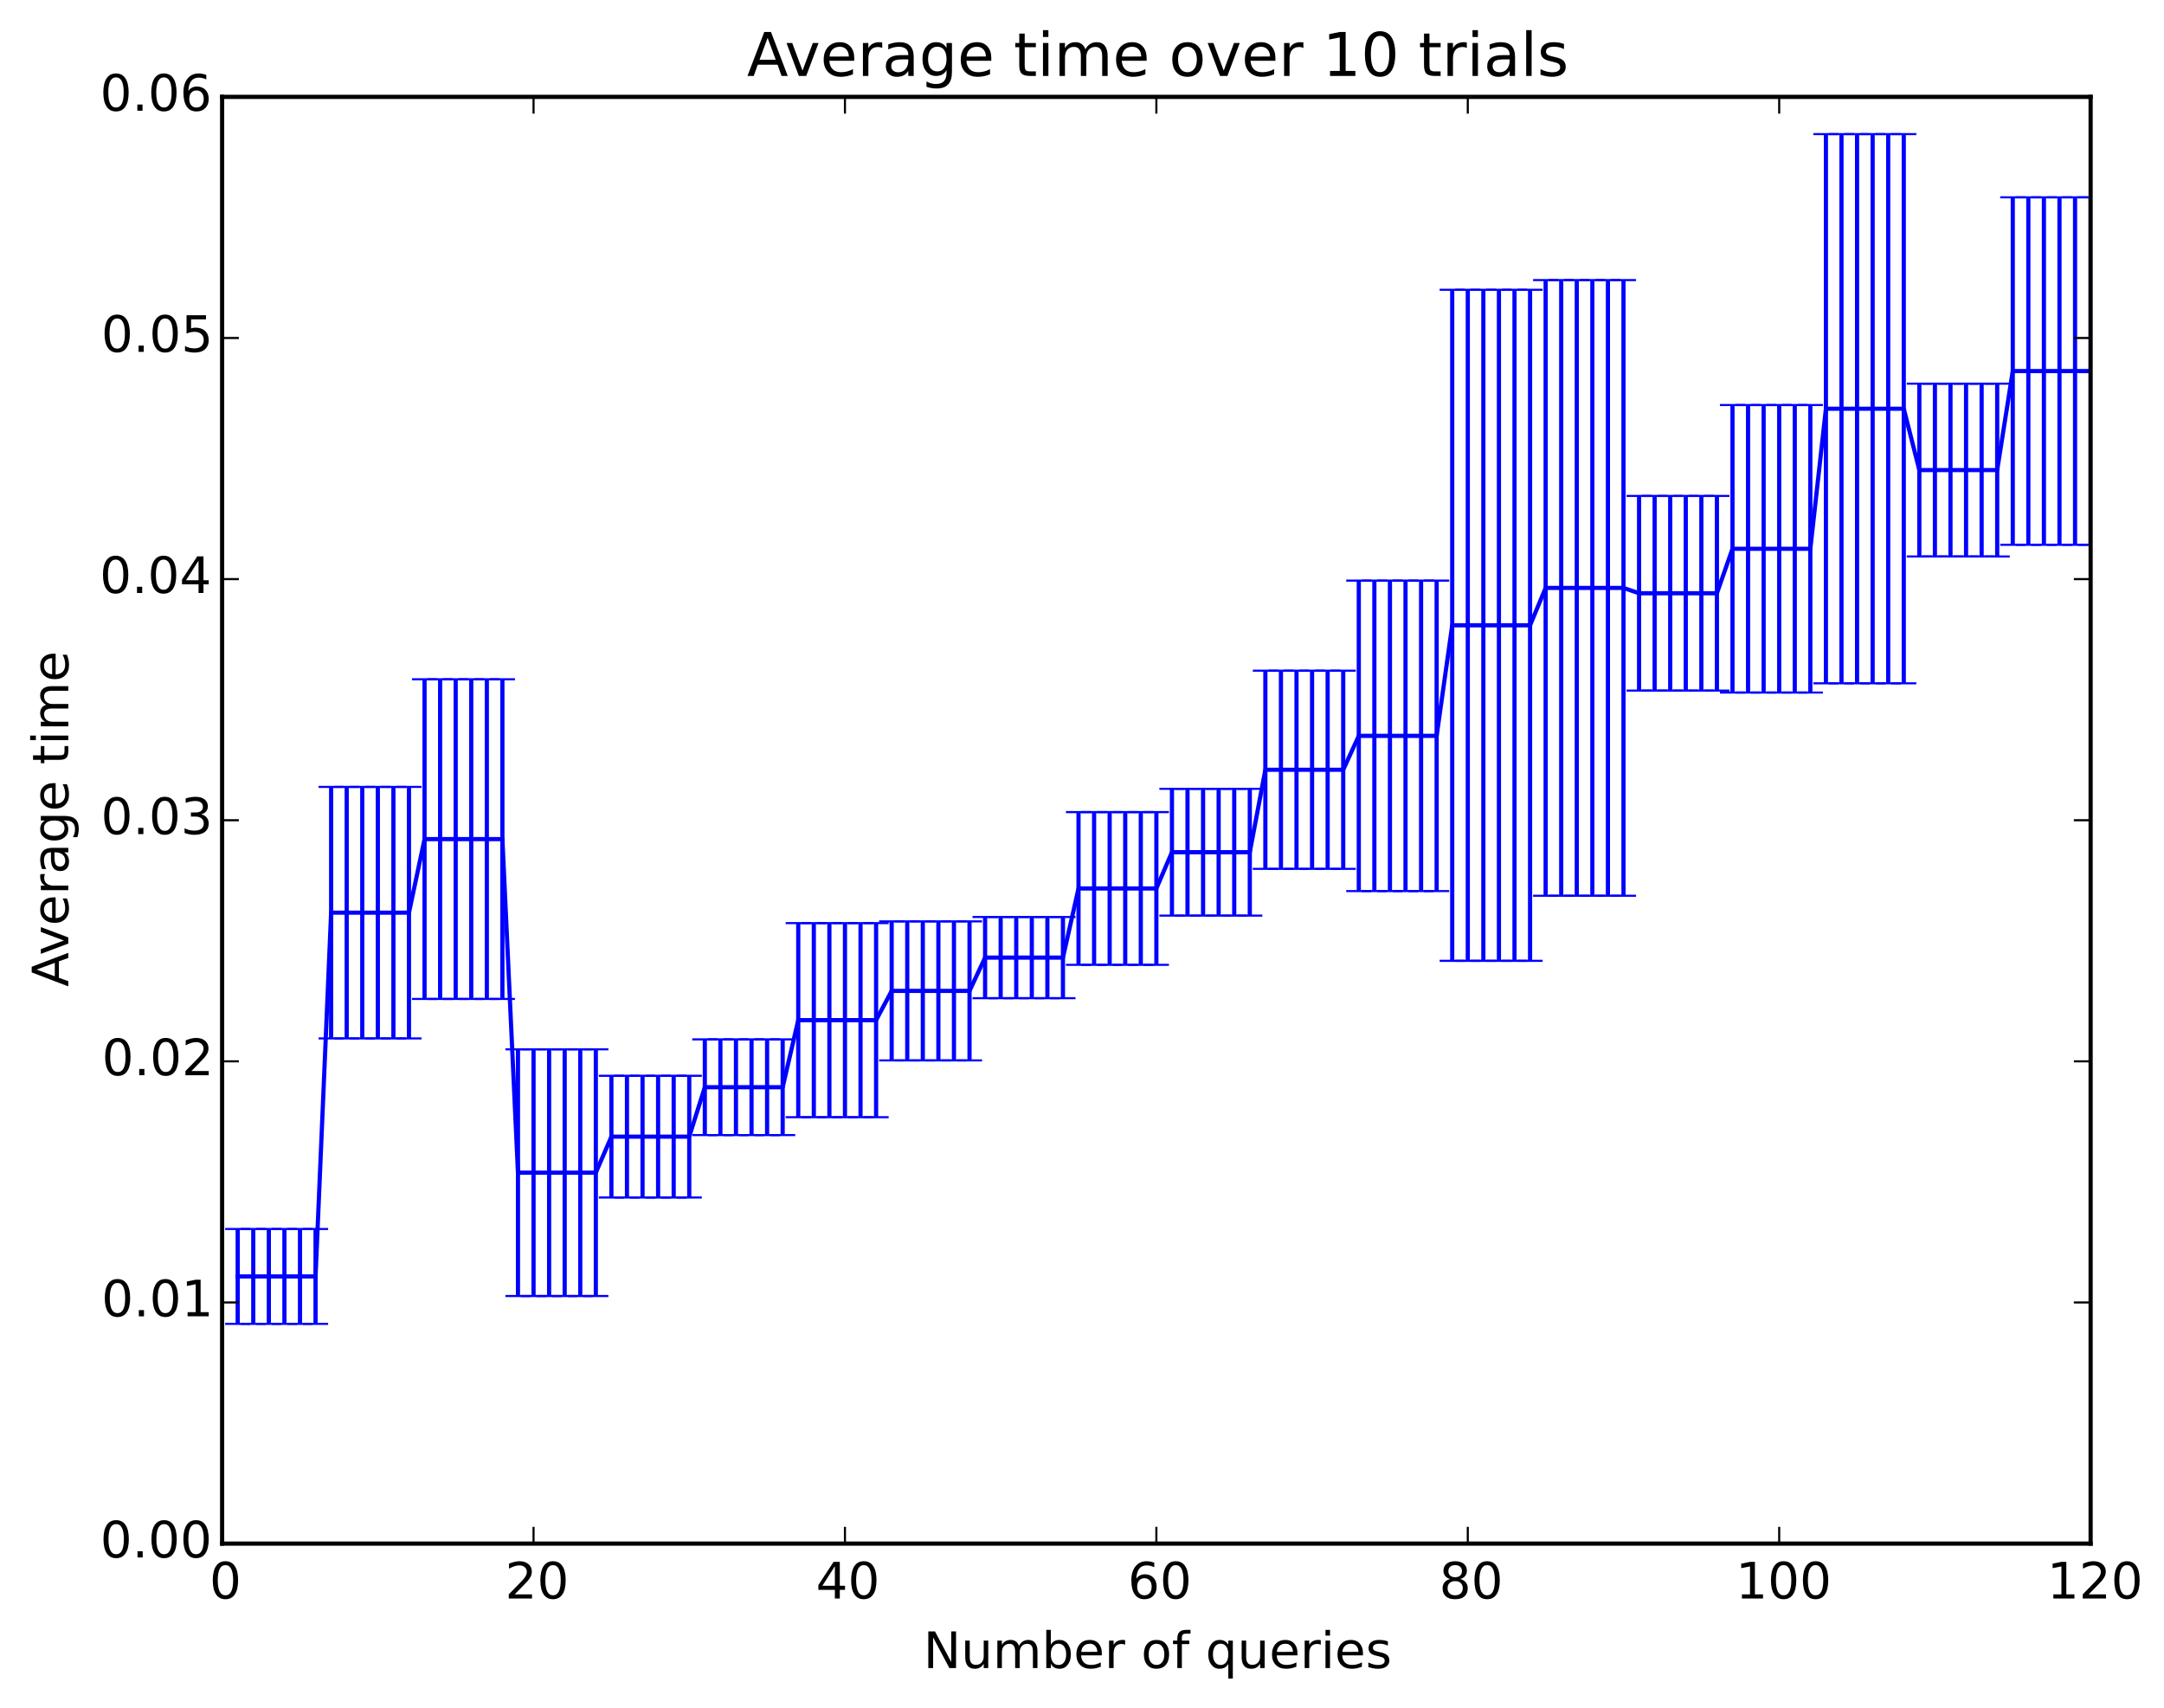 <?xml version="1.0" encoding="utf-8" standalone="no"?>
<!DOCTYPE svg PUBLIC "-//W3C//DTD SVG 1.1//EN"
  "http://www.w3.org/Graphics/SVG/1.1/DTD/svg11.dtd">
<!-- Created with matplotlib (http://matplotlib.org/) -->
<svg height="408pt" version="1.1" viewBox="0 0 517 408" width="517pt" xmlns="http://www.w3.org/2000/svg" xmlns:xlink="http://www.w3.org/1999/xlink">
 <defs>
  <style type="text/css">
*{stroke-linecap:butt;stroke-linejoin:round;}
  </style>
 </defs>
 <g id="figure_1">
  <g id="patch_1">
   <path d="
M0 408.169
L517.063 408.169
L517.063 0
L0 0
z
" style="fill:#ffffff;"/>
  </g>
  <g id="axes_1">
   <g id="patch_2">
    <path d="
M53.068 368.742
L499.468 368.742
L499.468 23.142
L53.068 23.142
z
" style="fill:#ffffff;"/>
   </g>
   <g id="LineCollection_1">
    <defs>
     <path d="
M56.788 -91.919
L56.788 -114.577" id="C0_0_91198a288e"/>
     <path d="
M60.508 -91.919
L60.508 -114.577" id="C0_1_2c19356d7e"/>
     <path d="
M64.228 -91.919
L64.228 -114.577" id="C0_2_2561da335d"/>
     <path d="
M67.948 -91.919
L67.948 -114.577" id="C0_3_8a886f3f47"/>
     <path d="
M71.668 -91.919
L71.668 -114.577" id="C0_4_d3a92ea127"/>
     <path d="
M75.388 -91.919
L75.388 -114.577" id="C0_5_5a3538a598"/>
     <path d="
M79.108 -160.108
L79.108 -220.191" id="C0_6_250a98c945"/>
     <path d="
M82.828 -160.108
L82.828 -220.191" id="C0_7_223dc12f88"/>
     <path d="
M86.548 -160.108
L86.548 -220.191" id="C0_8_ac4aa31085"/>
     <path d="
M90.268 -160.108
L90.268 -220.191" id="C0_9_28daf8c35f"/>
     <path d="
M93.988 -160.108
L93.988 -220.191" id="C0_a_7ec347a947"/>
     <path d="
M97.708 -160.108
L97.708 -220.191" id="C0_b_635fe2e9fe"/>
     <path d="
M101.428 -169.54
L101.428 -245.9" id="C0_c_707a7affce"/>
     <path d="
M105.148 -169.54
L105.148 -245.9" id="C0_d_a58d6f5322"/>
     <path d="
M108.868 -169.54
L108.868 -245.9" id="C0_e_5c68f797a9"/>
     <path d="
M112.588 -169.54
L112.588 -245.9" id="C0_f_8d7ab4ef1e"/>
     <path d="
M116.308 -169.54
L116.308 -245.9" id="C0_10_8def3477e2"/>
     <path d="
M120.028 -169.54
L120.028 -245.9" id="C0_11_d96ca858a8"/>
     <path d="
M123.748 -98.568
L123.748 -157.504" id="C0_12_0f0a8605bb"/>
     <path d="
M127.468 -98.568
L127.468 -157.504" id="C0_13_7f197f80cf"/>
     <path d="
M131.188 -98.568
L131.188 -157.504" id="C0_14_e0363807a1"/>
     <path d="
M134.908 -98.568
L134.908 -157.504" id="C0_15_3bd0e79974"/>
     <path d="
M138.628 -98.568
L138.628 -157.504" id="C0_16_27e1ee61b0"/>
     <path d="
M142.348 -98.568
L142.348 -157.504" id="C0_17_0e378f6503"/>
     <path d="
M146.068 -122.102
L146.068 -151.181" id="C0_18_24a08795ff"/>
     <path d="
M149.788 -122.102
L149.788 -151.181" id="C0_19_caf8cc0be8"/>
     <path d="
M153.508 -122.102
L153.508 -151.181" id="C0_1a_960e5247e5"/>
     <path d="
M157.228 -122.102
L157.228 -151.181" id="C0_1b_36e7a151b0"/>
     <path d="
M160.948 -122.102
L160.948 -151.181" id="C0_1c_1f5a1899a8"/>
     <path d="
M164.668 -122.102
L164.668 -151.181" id="C0_1d_782f4e734b"/>
     <path d="
M168.388 -137.013
L168.388 -159.879" id="C0_1e_f8bbb1167d"/>
     <path d="
M172.108 -137.013
L172.108 -159.879" id="C0_1f_3380f72bc7"/>
     <path d="
M175.828 -137.013
L175.828 -159.879" id="C0_20_17e8b8400e"/>
     <path d="
M179.548 -137.013
L179.548 -159.879" id="C0_21_52d279b2f7"/>
     <path d="
M183.268 -137.013
L183.268 -159.879" id="C0_22_89482eaec2"/>
     <path d="
M186.988 -137.013
L186.988 -159.879" id="C0_23_979b60ec37"/>
     <path d="
M190.708 -141.288
L190.708 -187.652" id="C0_24_131f3f1cf3"/>
     <path d="
M194.428 -141.288
L194.428 -187.652" id="C0_25_b74bb2ab07"/>
     <path d="
M198.148 -141.288
L198.148 -187.652" id="C0_26_6108d72ab9"/>
     <path d="
M201.868 -141.288
L201.868 -187.652" id="C0_27_c413f70ae4"/>
     <path d="
M205.588 -141.288
L205.588 -187.652" id="C0_28_424dd610c8"/>
     <path d="
M209.308 -141.288
L209.308 -187.652" id="C0_29_4ffb392acf"/>
     <path d="
M213.028 -154.854
L213.028 -188.062" id="C0_2a_9820830b8f"/>
     <path d="
M216.748 -154.854
L216.748 -188.062" id="C0_2b_02d6ffb45d"/>
     <path d="
M220.468 -154.854
L220.468 -188.062" id="C0_2c_e7cf8f1bfe"/>
     <path d="
M224.188 -154.854
L224.188 -188.062" id="C0_2d_6cd4950790"/>
     <path d="
M227.908 -154.854
L227.908 -188.062" id="C0_2e_c9ded6aff9"/>
     <path d="
M231.628 -154.854
L231.628 -188.062" id="C0_2f_914bb3b408"/>
     <path d="
M235.348 -169.712
L235.348 -189.115" id="C0_30_505f6e1e8c"/>
     <path d="
M239.068 -169.712
L239.068 -189.115" id="C0_31_fe2e27f161"/>
     <path d="
M242.788 -169.712
L242.788 -189.115" id="C0_32_f6a1fdb889"/>
     <path d="
M246.508 -169.712
L246.508 -189.115" id="C0_33_3b87d54c35"/>
     <path d="
M250.228 -169.712
L250.228 -189.115" id="C0_34_5b41699e1e"/>
     <path d="
M253.948 -169.712
L253.948 -189.115" id="C0_35_6d77aad182"/>
     <path d="
M257.668 -177.687
L257.668 -214.169" id="C0_36_8ebc171743"/>
     <path d="
M261.388 -177.687
L261.388 -214.169" id="C0_37_fafbea18f1"/>
     <path d="
M265.108 -177.687
L265.108 -214.169" id="C0_38_c99b54f610"/>
     <path d="
M268.828 -177.687
L268.828 -214.169" id="C0_39_1c6f9272e5"/>
     <path d="
M272.548 -177.687
L272.548 -214.169" id="C0_3a_7714ef4dbe"/>
     <path d="
M276.268 -177.687
L276.268 -214.169" id="C0_3b_cd6084246c"/>
     <path d="
M279.988 -189.441
L279.988 -219.733" id="C0_3c_b6a6ab5fa7"/>
     <path d="
M283.708 -189.441
L283.708 -219.733" id="C0_3d_52ff5a4fb0"/>
     <path d="
M287.428 -189.441
L287.428 -219.733" id="C0_3e_155ad2eccb"/>
     <path d="
M291.148 -189.441
L291.148 -219.733" id="C0_3f_0c1162addd"/>
     <path d="
M294.868 -189.441
L294.868 -219.733" id="C0_40_b5f6f3bad6"/>
     <path d="
M298.588 -189.441
L298.588 -219.733" id="C0_41_25e83f3ca2"/>
     <path d="
M302.308 -200.614
L302.308 -247.953" id="C0_42_f4581ba4a1"/>
     <path d="
M306.028 -200.614
L306.028 -247.953" id="C0_43_1ca96a6b29"/>
     <path d="
M309.748 -200.614
L309.748 -247.953" id="C0_44_1e8114d77a"/>
     <path d="
M313.468 -200.614
L313.468 -247.953" id="C0_45_43683cf113"/>
     <path d="
M317.188 -200.614
L317.188 -247.953" id="C0_46_cc68ae8dda"/>
     <path d="
M320.908 -200.614
L320.908 -247.953" id="C0_47_fa407705cb"/>
     <path d="
M324.628 -195.298
L324.628 -269.47" id="C0_48_13d6029f6c"/>
     <path d="
M328.348 -195.298
L328.348 -269.47" id="C0_49_7253fdc346"/>
     <path d="
M332.068 -195.298
L332.068 -269.47" id="C0_4a_63763f37b0"/>
     <path d="
M335.788 -195.298
L335.788 -269.47" id="C0_4b_c400e45d2f"/>
     <path d="
M339.508 -195.298
L339.508 -269.47" id="C0_4c_765282a3f9"/>
     <path d="
M343.228 -195.298
L343.228 -269.47" id="C0_4d_418415c648"/>
     <path d="
M346.948 -178.643
L346.948 -338.95" id="C0_4e_5d805f844c"/>
     <path d="
M350.668 -178.643
L350.668 -338.95" id="C0_4f_34ba600d77"/>
     <path d="
M354.388 -178.643
L354.388 -338.95" id="C0_50_ba07bcdf43"/>
     <path d="
M358.108 -178.643
L358.108 -338.95" id="C0_51_77a70dd69e"/>
     <path d="
M361.828 -178.643
L361.828 -338.95" id="C0_52_80c7b255fd"/>
     <path d="
M365.548 -178.643
L365.548 -338.95" id="C0_53_ff9e86b987"/>
     <path d="
M369.268 -194.181
L369.268 -341.265" id="C0_54_b9528737ba"/>
     <path d="
M372.988 -194.181
L372.988 -341.265" id="C0_55_1e34c1de60"/>
     <path d="
M376.708 -194.181
L376.708 -341.265" id="C0_56_998af0f51d"/>
     <path d="
M380.428 -194.181
L380.428 -341.265" id="C0_57_93be9181b6"/>
     <path d="
M384.148 -194.181
L384.148 -341.265" id="C0_58_74e7cb6f69"/>
     <path d="
M387.868 -194.181
L387.868 -341.265" id="C0_59_94f3aa265a"/>
     <path d="
M391.588 -243.202
L391.588 -289.702" id="C0_5a_e412504eea"/>
     <path d="
M395.308 -243.202
L395.308 -289.702" id="C0_5b_80d83f823b"/>
     <path d="
M399.028 -243.202
L399.028 -289.702" id="C0_5c_ddf3249974"/>
     <path d="
M402.748 -243.202
L402.748 -289.702" id="C0_5d_27e16b3ddd"/>
     <path d="
M406.468 -243.202
L406.468 -289.702" id="C0_5e_3122308670"/>
     <path d="
M410.188 -243.202
L410.188 -289.702" id="C0_5f_65d97d1f83"/>
     <path d="
M413.908 -242.734
L413.908 -311.409" id="C0_60_dec4844f3f"/>
     <path d="
M417.628 -242.734
L417.628 -311.409" id="C0_61_dd71a95bd3"/>
     <path d="
M421.348 -242.734
L421.348 -311.409" id="C0_62_e594307dc9"/>
     <path d="
M425.068 -242.734
L425.068 -311.409" id="C0_63_0032f22eba"/>
     <path d="
M428.788 -242.734
L428.788 -311.409" id="C0_64_bcee877b46"/>
     <path d="
M432.508 -242.734
L432.508 -311.409" id="C0_65_2e1bb205bd"/>
     <path d="
M436.228 -244.94
L436.228 -376.125" id="C0_66_62679435de"/>
     <path d="
M439.948 -244.94
L439.948 -376.125" id="C0_67_f26bbc86bc"/>
     <path d="
M443.668 -244.94
L443.668 -376.125" id="C0_68_7c910ffacf"/>
     <path d="
M447.388 -244.94
L447.388 -376.125" id="C0_69_07c126fe12"/>
     <path d="
M451.108 -244.94
L451.108 -376.125" id="C0_6a_c3d0dce0dd"/>
     <path d="
M454.828 -244.94
L454.828 -376.125" id="C0_6b_0ff7d4e64b"/>
     <path d="
M458.548 -275.238
L458.548 -316.516" id="C0_6c_b6e8f78c83"/>
     <path d="
M462.268 -275.238
L462.268 -316.516" id="C0_6d_fe60702c86"/>
     <path d="
M465.988 -275.238
L465.988 -316.516" id="C0_6e_e12316a5fa"/>
     <path d="
M469.708 -275.238
L469.708 -316.516" id="C0_6f_5879a957ff"/>
     <path d="
M473.428 -275.238
L473.428 -316.516" id="C0_70_15b1d4e2e2"/>
     <path d="
M477.148 -275.238
L477.148 -316.516" id="C0_71_26c9c59f2f"/>
     <path d="
M480.868 -278.024
L480.868 -361.033" id="C0_72_deaea78b25"/>
     <path d="
M484.588 -278.024
L484.588 -361.033" id="C0_73_a0476c9bad"/>
     <path d="
M488.308 -278.024
L488.308 -361.033" id="C0_74_4b79bd526e"/>
     <path d="
M492.028 -278.024
L492.028 -361.033" id="C0_75_cd92f5df15"/>
     <path d="
M495.748 -278.024
L495.748 -361.033" id="C0_76_591ece4a0a"/>
     <path d="
M499.468 -278.024
L499.468 -361.033" id="C0_77_4cb2d54b35"/>
    </defs>
    <g clip-path="url(#pfd004f7f29)">
     <use style="fill:none;stroke:#0000ff;" x="0.0" xlink:href="#C0_0_91198a288e" y="408.169"/>
    </g>
    <g clip-path="url(#pfd004f7f29)">
     <use style="fill:none;stroke:#0000ff;" x="0.0" xlink:href="#C0_1_2c19356d7e" y="408.169"/>
    </g>
    <g clip-path="url(#pfd004f7f29)">
     <use style="fill:none;stroke:#0000ff;" x="0.0" xlink:href="#C0_2_2561da335d" y="408.169"/>
    </g>
    <g clip-path="url(#pfd004f7f29)">
     <use style="fill:none;stroke:#0000ff;" x="0.0" xlink:href="#C0_3_8a886f3f47" y="408.169"/>
    </g>
    <g clip-path="url(#pfd004f7f29)">
     <use style="fill:none;stroke:#0000ff;" x="0.0" xlink:href="#C0_4_d3a92ea127" y="408.169"/>
    </g>
    <g clip-path="url(#pfd004f7f29)">
     <use style="fill:none;stroke:#0000ff;" x="0.0" xlink:href="#C0_5_5a3538a598" y="408.169"/>
    </g>
    <g clip-path="url(#pfd004f7f29)">
     <use style="fill:none;stroke:#0000ff;" x="0.0" xlink:href="#C0_6_250a98c945" y="408.169"/>
    </g>
    <g clip-path="url(#pfd004f7f29)">
     <use style="fill:none;stroke:#0000ff;" x="0.0" xlink:href="#C0_7_223dc12f88" y="408.169"/>
    </g>
    <g clip-path="url(#pfd004f7f29)">
     <use style="fill:none;stroke:#0000ff;" x="0.0" xlink:href="#C0_8_ac4aa31085" y="408.169"/>
    </g>
    <g clip-path="url(#pfd004f7f29)">
     <use style="fill:none;stroke:#0000ff;" x="0.0" xlink:href="#C0_9_28daf8c35f" y="408.169"/>
    </g>
    <g clip-path="url(#pfd004f7f29)">
     <use style="fill:none;stroke:#0000ff;" x="0.0" xlink:href="#C0_a_7ec347a947" y="408.169"/>
    </g>
    <g clip-path="url(#pfd004f7f29)">
     <use style="fill:none;stroke:#0000ff;" x="0.0" xlink:href="#C0_b_635fe2e9fe" y="408.169"/>
    </g>
    <g clip-path="url(#pfd004f7f29)">
     <use style="fill:none;stroke:#0000ff;" x="0.0" xlink:href="#C0_c_707a7affce" y="408.169"/>
    </g>
    <g clip-path="url(#pfd004f7f29)">
     <use style="fill:none;stroke:#0000ff;" x="0.0" xlink:href="#C0_d_a58d6f5322" y="408.169"/>
    </g>
    <g clip-path="url(#pfd004f7f29)">
     <use style="fill:none;stroke:#0000ff;" x="0.0" xlink:href="#C0_e_5c68f797a9" y="408.169"/>
    </g>
    <g clip-path="url(#pfd004f7f29)">
     <use style="fill:none;stroke:#0000ff;" x="0.0" xlink:href="#C0_f_8d7ab4ef1e" y="408.169"/>
    </g>
    <g clip-path="url(#pfd004f7f29)">
     <use style="fill:none;stroke:#0000ff;" x="0.0" xlink:href="#C0_10_8def3477e2" y="408.169"/>
    </g>
    <g clip-path="url(#pfd004f7f29)">
     <use style="fill:none;stroke:#0000ff;" x="0.0" xlink:href="#C0_11_d96ca858a8" y="408.169"/>
    </g>
    <g clip-path="url(#pfd004f7f29)">
     <use style="fill:none;stroke:#0000ff;" x="0.0" xlink:href="#C0_12_0f0a8605bb" y="408.169"/>
    </g>
    <g clip-path="url(#pfd004f7f29)">
     <use style="fill:none;stroke:#0000ff;" x="0.0" xlink:href="#C0_13_7f197f80cf" y="408.169"/>
    </g>
    <g clip-path="url(#pfd004f7f29)">
     <use style="fill:none;stroke:#0000ff;" x="0.0" xlink:href="#C0_14_e0363807a1" y="408.169"/>
    </g>
    <g clip-path="url(#pfd004f7f29)">
     <use style="fill:none;stroke:#0000ff;" x="0.0" xlink:href="#C0_15_3bd0e79974" y="408.169"/>
    </g>
    <g clip-path="url(#pfd004f7f29)">
     <use style="fill:none;stroke:#0000ff;" x="0.0" xlink:href="#C0_16_27e1ee61b0" y="408.169"/>
    </g>
    <g clip-path="url(#pfd004f7f29)">
     <use style="fill:none;stroke:#0000ff;" x="0.0" xlink:href="#C0_17_0e378f6503" y="408.169"/>
    </g>
    <g clip-path="url(#pfd004f7f29)">
     <use style="fill:none;stroke:#0000ff;" x="0.0" xlink:href="#C0_18_24a08795ff" y="408.169"/>
    </g>
    <g clip-path="url(#pfd004f7f29)">
     <use style="fill:none;stroke:#0000ff;" x="0.0" xlink:href="#C0_19_caf8cc0be8" y="408.169"/>
    </g>
    <g clip-path="url(#pfd004f7f29)">
     <use style="fill:none;stroke:#0000ff;" x="0.0" xlink:href="#C0_1a_960e5247e5" y="408.169"/>
    </g>
    <g clip-path="url(#pfd004f7f29)">
     <use style="fill:none;stroke:#0000ff;" x="0.0" xlink:href="#C0_1b_36e7a151b0" y="408.169"/>
    </g>
    <g clip-path="url(#pfd004f7f29)">
     <use style="fill:none;stroke:#0000ff;" x="0.0" xlink:href="#C0_1c_1f5a1899a8" y="408.169"/>
    </g>
    <g clip-path="url(#pfd004f7f29)">
     <use style="fill:none;stroke:#0000ff;" x="0.0" xlink:href="#C0_1d_782f4e734b" y="408.169"/>
    </g>
    <g clip-path="url(#pfd004f7f29)">
     <use style="fill:none;stroke:#0000ff;" x="0.0" xlink:href="#C0_1e_f8bbb1167d" y="408.169"/>
    </g>
    <g clip-path="url(#pfd004f7f29)">
     <use style="fill:none;stroke:#0000ff;" x="0.0" xlink:href="#C0_1f_3380f72bc7" y="408.169"/>
    </g>
    <g clip-path="url(#pfd004f7f29)">
     <use style="fill:none;stroke:#0000ff;" x="0.0" xlink:href="#C0_20_17e8b8400e" y="408.169"/>
    </g>
    <g clip-path="url(#pfd004f7f29)">
     <use style="fill:none;stroke:#0000ff;" x="0.0" xlink:href="#C0_21_52d279b2f7" y="408.169"/>
    </g>
    <g clip-path="url(#pfd004f7f29)">
     <use style="fill:none;stroke:#0000ff;" x="0.0" xlink:href="#C0_22_89482eaec2" y="408.169"/>
    </g>
    <g clip-path="url(#pfd004f7f29)">
     <use style="fill:none;stroke:#0000ff;" x="0.0" xlink:href="#C0_23_979b60ec37" y="408.169"/>
    </g>
    <g clip-path="url(#pfd004f7f29)">
     <use style="fill:none;stroke:#0000ff;" x="0.0" xlink:href="#C0_24_131f3f1cf3" y="408.169"/>
    </g>
    <g clip-path="url(#pfd004f7f29)">
     <use style="fill:none;stroke:#0000ff;" x="0.0" xlink:href="#C0_25_b74bb2ab07" y="408.169"/>
    </g>
    <g clip-path="url(#pfd004f7f29)">
     <use style="fill:none;stroke:#0000ff;" x="0.0" xlink:href="#C0_26_6108d72ab9" y="408.169"/>
    </g>
    <g clip-path="url(#pfd004f7f29)">
     <use style="fill:none;stroke:#0000ff;" x="0.0" xlink:href="#C0_27_c413f70ae4" y="408.169"/>
    </g>
    <g clip-path="url(#pfd004f7f29)">
     <use style="fill:none;stroke:#0000ff;" x="0.0" xlink:href="#C0_28_424dd610c8" y="408.169"/>
    </g>
    <g clip-path="url(#pfd004f7f29)">
     <use style="fill:none;stroke:#0000ff;" x="0.0" xlink:href="#C0_29_4ffb392acf" y="408.169"/>
    </g>
    <g clip-path="url(#pfd004f7f29)">
     <use style="fill:none;stroke:#0000ff;" x="0.0" xlink:href="#C0_2a_9820830b8f" y="408.169"/>
    </g>
    <g clip-path="url(#pfd004f7f29)">
     <use style="fill:none;stroke:#0000ff;" x="0.0" xlink:href="#C0_2b_02d6ffb45d" y="408.169"/>
    </g>
    <g clip-path="url(#pfd004f7f29)">
     <use style="fill:none;stroke:#0000ff;" x="0.0" xlink:href="#C0_2c_e7cf8f1bfe" y="408.169"/>
    </g>
    <g clip-path="url(#pfd004f7f29)">
     <use style="fill:none;stroke:#0000ff;" x="0.0" xlink:href="#C0_2d_6cd4950790" y="408.169"/>
    </g>
    <g clip-path="url(#pfd004f7f29)">
     <use style="fill:none;stroke:#0000ff;" x="0.0" xlink:href="#C0_2e_c9ded6aff9" y="408.169"/>
    </g>
    <g clip-path="url(#pfd004f7f29)">
     <use style="fill:none;stroke:#0000ff;" x="0.0" xlink:href="#C0_2f_914bb3b408" y="408.169"/>
    </g>
    <g clip-path="url(#pfd004f7f29)">
     <use style="fill:none;stroke:#0000ff;" x="0.0" xlink:href="#C0_30_505f6e1e8c" y="408.169"/>
    </g>
    <g clip-path="url(#pfd004f7f29)">
     <use style="fill:none;stroke:#0000ff;" x="0.0" xlink:href="#C0_31_fe2e27f161" y="408.169"/>
    </g>
    <g clip-path="url(#pfd004f7f29)">
     <use style="fill:none;stroke:#0000ff;" x="0.0" xlink:href="#C0_32_f6a1fdb889" y="408.169"/>
    </g>
    <g clip-path="url(#pfd004f7f29)">
     <use style="fill:none;stroke:#0000ff;" x="0.0" xlink:href="#C0_33_3b87d54c35" y="408.169"/>
    </g>
    <g clip-path="url(#pfd004f7f29)">
     <use style="fill:none;stroke:#0000ff;" x="0.0" xlink:href="#C0_34_5b41699e1e" y="408.169"/>
    </g>
    <g clip-path="url(#pfd004f7f29)">
     <use style="fill:none;stroke:#0000ff;" x="0.0" xlink:href="#C0_35_6d77aad182" y="408.169"/>
    </g>
    <g clip-path="url(#pfd004f7f29)">
     <use style="fill:none;stroke:#0000ff;" x="0.0" xlink:href="#C0_36_8ebc171743" y="408.169"/>
    </g>
    <g clip-path="url(#pfd004f7f29)">
     <use style="fill:none;stroke:#0000ff;" x="0.0" xlink:href="#C0_37_fafbea18f1" y="408.169"/>
    </g>
    <g clip-path="url(#pfd004f7f29)">
     <use style="fill:none;stroke:#0000ff;" x="0.0" xlink:href="#C0_38_c99b54f610" y="408.169"/>
    </g>
    <g clip-path="url(#pfd004f7f29)">
     <use style="fill:none;stroke:#0000ff;" x="0.0" xlink:href="#C0_39_1c6f9272e5" y="408.169"/>
    </g>
    <g clip-path="url(#pfd004f7f29)">
     <use style="fill:none;stroke:#0000ff;" x="0.0" xlink:href="#C0_3a_7714ef4dbe" y="408.169"/>
    </g>
    <g clip-path="url(#pfd004f7f29)">
     <use style="fill:none;stroke:#0000ff;" x="0.0" xlink:href="#C0_3b_cd6084246c" y="408.169"/>
    </g>
    <g clip-path="url(#pfd004f7f29)">
     <use style="fill:none;stroke:#0000ff;" x="0.0" xlink:href="#C0_3c_b6a6ab5fa7" y="408.169"/>
    </g>
    <g clip-path="url(#pfd004f7f29)">
     <use style="fill:none;stroke:#0000ff;" x="0.0" xlink:href="#C0_3d_52ff5a4fb0" y="408.169"/>
    </g>
    <g clip-path="url(#pfd004f7f29)">
     <use style="fill:none;stroke:#0000ff;" x="0.0" xlink:href="#C0_3e_155ad2eccb" y="408.169"/>
    </g>
    <g clip-path="url(#pfd004f7f29)">
     <use style="fill:none;stroke:#0000ff;" x="0.0" xlink:href="#C0_3f_0c1162addd" y="408.169"/>
    </g>
    <g clip-path="url(#pfd004f7f29)">
     <use style="fill:none;stroke:#0000ff;" x="0.0" xlink:href="#C0_40_b5f6f3bad6" y="408.169"/>
    </g>
    <g clip-path="url(#pfd004f7f29)">
     <use style="fill:none;stroke:#0000ff;" x="0.0" xlink:href="#C0_41_25e83f3ca2" y="408.169"/>
    </g>
    <g clip-path="url(#pfd004f7f29)">
     <use style="fill:none;stroke:#0000ff;" x="0.0" xlink:href="#C0_42_f4581ba4a1" y="408.169"/>
    </g>
    <g clip-path="url(#pfd004f7f29)">
     <use style="fill:none;stroke:#0000ff;" x="0.0" xlink:href="#C0_43_1ca96a6b29" y="408.169"/>
    </g>
    <g clip-path="url(#pfd004f7f29)">
     <use style="fill:none;stroke:#0000ff;" x="0.0" xlink:href="#C0_44_1e8114d77a" y="408.169"/>
    </g>
    <g clip-path="url(#pfd004f7f29)">
     <use style="fill:none;stroke:#0000ff;" x="0.0" xlink:href="#C0_45_43683cf113" y="408.169"/>
    </g>
    <g clip-path="url(#pfd004f7f29)">
     <use style="fill:none;stroke:#0000ff;" x="0.0" xlink:href="#C0_46_cc68ae8dda" y="408.169"/>
    </g>
    <g clip-path="url(#pfd004f7f29)">
     <use style="fill:none;stroke:#0000ff;" x="0.0" xlink:href="#C0_47_fa407705cb" y="408.169"/>
    </g>
    <g clip-path="url(#pfd004f7f29)">
     <use style="fill:none;stroke:#0000ff;" x="0.0" xlink:href="#C0_48_13d6029f6c" y="408.169"/>
    </g>
    <g clip-path="url(#pfd004f7f29)">
     <use style="fill:none;stroke:#0000ff;" x="0.0" xlink:href="#C0_49_7253fdc346" y="408.169"/>
    </g>
    <g clip-path="url(#pfd004f7f29)">
     <use style="fill:none;stroke:#0000ff;" x="0.0" xlink:href="#C0_4a_63763f37b0" y="408.169"/>
    </g>
    <g clip-path="url(#pfd004f7f29)">
     <use style="fill:none;stroke:#0000ff;" x="0.0" xlink:href="#C0_4b_c400e45d2f" y="408.169"/>
    </g>
    <g clip-path="url(#pfd004f7f29)">
     <use style="fill:none;stroke:#0000ff;" x="0.0" xlink:href="#C0_4c_765282a3f9" y="408.169"/>
    </g>
    <g clip-path="url(#pfd004f7f29)">
     <use style="fill:none;stroke:#0000ff;" x="0.0" xlink:href="#C0_4d_418415c648" y="408.169"/>
    </g>
    <g clip-path="url(#pfd004f7f29)">
     <use style="fill:none;stroke:#0000ff;" x="0.0" xlink:href="#C0_4e_5d805f844c" y="408.169"/>
    </g>
    <g clip-path="url(#pfd004f7f29)">
     <use style="fill:none;stroke:#0000ff;" x="0.0" xlink:href="#C0_4f_34ba600d77" y="408.169"/>
    </g>
    <g clip-path="url(#pfd004f7f29)">
     <use style="fill:none;stroke:#0000ff;" x="0.0" xlink:href="#C0_50_ba07bcdf43" y="408.169"/>
    </g>
    <g clip-path="url(#pfd004f7f29)">
     <use style="fill:none;stroke:#0000ff;" x="0.0" xlink:href="#C0_51_77a70dd69e" y="408.169"/>
    </g>
    <g clip-path="url(#pfd004f7f29)">
     <use style="fill:none;stroke:#0000ff;" x="0.0" xlink:href="#C0_52_80c7b255fd" y="408.169"/>
    </g>
    <g clip-path="url(#pfd004f7f29)">
     <use style="fill:none;stroke:#0000ff;" x="0.0" xlink:href="#C0_53_ff9e86b987" y="408.169"/>
    </g>
    <g clip-path="url(#pfd004f7f29)">
     <use style="fill:none;stroke:#0000ff;" x="0.0" xlink:href="#C0_54_b9528737ba" y="408.169"/>
    </g>
    <g clip-path="url(#pfd004f7f29)">
     <use style="fill:none;stroke:#0000ff;" x="0.0" xlink:href="#C0_55_1e34c1de60" y="408.169"/>
    </g>
    <g clip-path="url(#pfd004f7f29)">
     <use style="fill:none;stroke:#0000ff;" x="0.0" xlink:href="#C0_56_998af0f51d" y="408.169"/>
    </g>
    <g clip-path="url(#pfd004f7f29)">
     <use style="fill:none;stroke:#0000ff;" x="0.0" xlink:href="#C0_57_93be9181b6" y="408.169"/>
    </g>
    <g clip-path="url(#pfd004f7f29)">
     <use style="fill:none;stroke:#0000ff;" x="0.0" xlink:href="#C0_58_74e7cb6f69" y="408.169"/>
    </g>
    <g clip-path="url(#pfd004f7f29)">
     <use style="fill:none;stroke:#0000ff;" x="0.0" xlink:href="#C0_59_94f3aa265a" y="408.169"/>
    </g>
    <g clip-path="url(#pfd004f7f29)">
     <use style="fill:none;stroke:#0000ff;" x="0.0" xlink:href="#C0_5a_e412504eea" y="408.169"/>
    </g>
    <g clip-path="url(#pfd004f7f29)">
     <use style="fill:none;stroke:#0000ff;" x="0.0" xlink:href="#C0_5b_80d83f823b" y="408.169"/>
    </g>
    <g clip-path="url(#pfd004f7f29)">
     <use style="fill:none;stroke:#0000ff;" x="0.0" xlink:href="#C0_5c_ddf3249974" y="408.169"/>
    </g>
    <g clip-path="url(#pfd004f7f29)">
     <use style="fill:none;stroke:#0000ff;" x="0.0" xlink:href="#C0_5d_27e16b3ddd" y="408.169"/>
    </g>
    <g clip-path="url(#pfd004f7f29)">
     <use style="fill:none;stroke:#0000ff;" x="0.0" xlink:href="#C0_5e_3122308670" y="408.169"/>
    </g>
    <g clip-path="url(#pfd004f7f29)">
     <use style="fill:none;stroke:#0000ff;" x="0.0" xlink:href="#C0_5f_65d97d1f83" y="408.169"/>
    </g>
    <g clip-path="url(#pfd004f7f29)">
     <use style="fill:none;stroke:#0000ff;" x="0.0" xlink:href="#C0_60_dec4844f3f" y="408.169"/>
    </g>
    <g clip-path="url(#pfd004f7f29)">
     <use style="fill:none;stroke:#0000ff;" x="0.0" xlink:href="#C0_61_dd71a95bd3" y="408.169"/>
    </g>
    <g clip-path="url(#pfd004f7f29)">
     <use style="fill:none;stroke:#0000ff;" x="0.0" xlink:href="#C0_62_e594307dc9" y="408.169"/>
    </g>
    <g clip-path="url(#pfd004f7f29)">
     <use style="fill:none;stroke:#0000ff;" x="0.0" xlink:href="#C0_63_0032f22eba" y="408.169"/>
    </g>
    <g clip-path="url(#pfd004f7f29)">
     <use style="fill:none;stroke:#0000ff;" x="0.0" xlink:href="#C0_64_bcee877b46" y="408.169"/>
    </g>
    <g clip-path="url(#pfd004f7f29)">
     <use style="fill:none;stroke:#0000ff;" x="0.0" xlink:href="#C0_65_2e1bb205bd" y="408.169"/>
    </g>
    <g clip-path="url(#pfd004f7f29)">
     <use style="fill:none;stroke:#0000ff;" x="0.0" xlink:href="#C0_66_62679435de" y="408.169"/>
    </g>
    <g clip-path="url(#pfd004f7f29)">
     <use style="fill:none;stroke:#0000ff;" x="0.0" xlink:href="#C0_67_f26bbc86bc" y="408.169"/>
    </g>
    <g clip-path="url(#pfd004f7f29)">
     <use style="fill:none;stroke:#0000ff;" x="0.0" xlink:href="#C0_68_7c910ffacf" y="408.169"/>
    </g>
    <g clip-path="url(#pfd004f7f29)">
     <use style="fill:none;stroke:#0000ff;" x="0.0" xlink:href="#C0_69_07c126fe12" y="408.169"/>
    </g>
    <g clip-path="url(#pfd004f7f29)">
     <use style="fill:none;stroke:#0000ff;" x="0.0" xlink:href="#C0_6a_c3d0dce0dd" y="408.169"/>
    </g>
    <g clip-path="url(#pfd004f7f29)">
     <use style="fill:none;stroke:#0000ff;" x="0.0" xlink:href="#C0_6b_0ff7d4e64b" y="408.169"/>
    </g>
    <g clip-path="url(#pfd004f7f29)">
     <use style="fill:none;stroke:#0000ff;" x="0.0" xlink:href="#C0_6c_b6e8f78c83" y="408.169"/>
    </g>
    <g clip-path="url(#pfd004f7f29)">
     <use style="fill:none;stroke:#0000ff;" x="0.0" xlink:href="#C0_6d_fe60702c86" y="408.169"/>
    </g>
    <g clip-path="url(#pfd004f7f29)">
     <use style="fill:none;stroke:#0000ff;" x="0.0" xlink:href="#C0_6e_e12316a5fa" y="408.169"/>
    </g>
    <g clip-path="url(#pfd004f7f29)">
     <use style="fill:none;stroke:#0000ff;" x="0.0" xlink:href="#C0_6f_5879a957ff" y="408.169"/>
    </g>
    <g clip-path="url(#pfd004f7f29)">
     <use style="fill:none;stroke:#0000ff;" x="0.0" xlink:href="#C0_70_15b1d4e2e2" y="408.169"/>
    </g>
    <g clip-path="url(#pfd004f7f29)">
     <use style="fill:none;stroke:#0000ff;" x="0.0" xlink:href="#C0_71_26c9c59f2f" y="408.169"/>
    </g>
    <g clip-path="url(#pfd004f7f29)">
     <use style="fill:none;stroke:#0000ff;" x="0.0" xlink:href="#C0_72_deaea78b25" y="408.169"/>
    </g>
    <g clip-path="url(#pfd004f7f29)">
     <use style="fill:none;stroke:#0000ff;" x="0.0" xlink:href="#C0_73_a0476c9bad" y="408.169"/>
    </g>
    <g clip-path="url(#pfd004f7f29)">
     <use style="fill:none;stroke:#0000ff;" x="0.0" xlink:href="#C0_74_4b79bd526e" y="408.169"/>
    </g>
    <g clip-path="url(#pfd004f7f29)">
     <use style="fill:none;stroke:#0000ff;" x="0.0" xlink:href="#C0_75_cd92f5df15" y="408.169"/>
    </g>
    <g clip-path="url(#pfd004f7f29)">
     <use style="fill:none;stroke:#0000ff;" x="0.0" xlink:href="#C0_76_591ece4a0a" y="408.169"/>
    </g>
    <g clip-path="url(#pfd004f7f29)">
     <use style="fill:none;stroke:#0000ff;" x="0.0" xlink:href="#C0_77_4cb2d54b35" y="408.169"/>
    </g>
   </g>
   <g id="line2d_1">
    <defs>
     <path d="
M3 1.83697e-16
L-3 -1.83697e-16" id="mdde457ef1d" style="stroke:#0000ff;stroke-width:0.5;"/>
    </defs>
    <g clip-path="url(#pfd004f7f29)">
     <use style="fill:#0000ff;stroke:#0000ff;stroke-width:0.5;" x="56.788" xlink:href="#mdde457ef1d" y="316.25"/>
     <use style="fill:#0000ff;stroke:#0000ff;stroke-width:0.5;" x="60.508" xlink:href="#mdde457ef1d" y="316.25"/>
     <use style="fill:#0000ff;stroke:#0000ff;stroke-width:0.5;" x="64.228" xlink:href="#mdde457ef1d" y="316.25"/>
     <use style="fill:#0000ff;stroke:#0000ff;stroke-width:0.5;" x="67.948" xlink:href="#mdde457ef1d" y="316.25"/>
     <use style="fill:#0000ff;stroke:#0000ff;stroke-width:0.5;" x="71.668" xlink:href="#mdde457ef1d" y="316.25"/>
     <use style="fill:#0000ff;stroke:#0000ff;stroke-width:0.5;" x="75.388" xlink:href="#mdde457ef1d" y="316.25"/>
     <use style="fill:#0000ff;stroke:#0000ff;stroke-width:0.5;" x="79.108" xlink:href="#mdde457ef1d" y="248.061"/>
     <use style="fill:#0000ff;stroke:#0000ff;stroke-width:0.5;" x="82.828" xlink:href="#mdde457ef1d" y="248.061"/>
     <use style="fill:#0000ff;stroke:#0000ff;stroke-width:0.5;" x="86.548" xlink:href="#mdde457ef1d" y="248.061"/>
     <use style="fill:#0000ff;stroke:#0000ff;stroke-width:0.5;" x="90.268" xlink:href="#mdde457ef1d" y="248.061"/>
     <use style="fill:#0000ff;stroke:#0000ff;stroke-width:0.5;" x="93.988" xlink:href="#mdde457ef1d" y="248.061"/>
     <use style="fill:#0000ff;stroke:#0000ff;stroke-width:0.5;" x="97.708" xlink:href="#mdde457ef1d" y="248.061"/>
     <use style="fill:#0000ff;stroke:#0000ff;stroke-width:0.5;" x="101.428" xlink:href="#mdde457ef1d" y="238.63"/>
     <use style="fill:#0000ff;stroke:#0000ff;stroke-width:0.5;" x="105.148" xlink:href="#mdde457ef1d" y="238.63"/>
     <use style="fill:#0000ff;stroke:#0000ff;stroke-width:0.5;" x="108.868" xlink:href="#mdde457ef1d" y="238.63"/>
     <use style="fill:#0000ff;stroke:#0000ff;stroke-width:0.5;" x="112.588" xlink:href="#mdde457ef1d" y="238.63"/>
     <use style="fill:#0000ff;stroke:#0000ff;stroke-width:0.5;" x="116.308" xlink:href="#mdde457ef1d" y="238.63"/>
     <use style="fill:#0000ff;stroke:#0000ff;stroke-width:0.5;" x="120.028" xlink:href="#mdde457ef1d" y="238.63"/>
     <use style="fill:#0000ff;stroke:#0000ff;stroke-width:0.5;" x="123.748" xlink:href="#mdde457ef1d" y="309.601"/>
     <use style="fill:#0000ff;stroke:#0000ff;stroke-width:0.5;" x="127.468" xlink:href="#mdde457ef1d" y="309.601"/>
     <use style="fill:#0000ff;stroke:#0000ff;stroke-width:0.5;" x="131.188" xlink:href="#mdde457ef1d" y="309.601"/>
     <use style="fill:#0000ff;stroke:#0000ff;stroke-width:0.5;" x="134.908" xlink:href="#mdde457ef1d" y="309.601"/>
     <use style="fill:#0000ff;stroke:#0000ff;stroke-width:0.5;" x="138.628" xlink:href="#mdde457ef1d" y="309.601"/>
     <use style="fill:#0000ff;stroke:#0000ff;stroke-width:0.5;" x="142.348" xlink:href="#mdde457ef1d" y="309.601"/>
     <use style="fill:#0000ff;stroke:#0000ff;stroke-width:0.5;" x="146.068" xlink:href="#mdde457ef1d" y="286.067"/>
     <use style="fill:#0000ff;stroke:#0000ff;stroke-width:0.5;" x="149.788" xlink:href="#mdde457ef1d" y="286.067"/>
     <use style="fill:#0000ff;stroke:#0000ff;stroke-width:0.5;" x="153.508" xlink:href="#mdde457ef1d" y="286.067"/>
     <use style="fill:#0000ff;stroke:#0000ff;stroke-width:0.5;" x="157.228" xlink:href="#mdde457ef1d" y="286.067"/>
     <use style="fill:#0000ff;stroke:#0000ff;stroke-width:0.5;" x="160.948" xlink:href="#mdde457ef1d" y="286.067"/>
     <use style="fill:#0000ff;stroke:#0000ff;stroke-width:0.5;" x="164.668" xlink:href="#mdde457ef1d" y="286.067"/>
     <use style="fill:#0000ff;stroke:#0000ff;stroke-width:0.5;" x="168.388" xlink:href="#mdde457ef1d" y="271.156"/>
     <use style="fill:#0000ff;stroke:#0000ff;stroke-width:0.5;" x="172.108" xlink:href="#mdde457ef1d" y="271.156"/>
     <use style="fill:#0000ff;stroke:#0000ff;stroke-width:0.5;" x="175.828" xlink:href="#mdde457ef1d" y="271.156"/>
     <use style="fill:#0000ff;stroke:#0000ff;stroke-width:0.5;" x="179.548" xlink:href="#mdde457ef1d" y="271.156"/>
     <use style="fill:#0000ff;stroke:#0000ff;stroke-width:0.5;" x="183.268" xlink:href="#mdde457ef1d" y="271.156"/>
     <use style="fill:#0000ff;stroke:#0000ff;stroke-width:0.5;" x="186.988" xlink:href="#mdde457ef1d" y="271.156"/>
     <use style="fill:#0000ff;stroke:#0000ff;stroke-width:0.5;" x="190.708" xlink:href="#mdde457ef1d" y="266.881"/>
     <use style="fill:#0000ff;stroke:#0000ff;stroke-width:0.5;" x="194.428" xlink:href="#mdde457ef1d" y="266.881"/>
     <use style="fill:#0000ff;stroke:#0000ff;stroke-width:0.5;" x="198.148" xlink:href="#mdde457ef1d" y="266.881"/>
     <use style="fill:#0000ff;stroke:#0000ff;stroke-width:0.5;" x="201.868" xlink:href="#mdde457ef1d" y="266.881"/>
     <use style="fill:#0000ff;stroke:#0000ff;stroke-width:0.5;" x="205.588" xlink:href="#mdde457ef1d" y="266.881"/>
     <use style="fill:#0000ff;stroke:#0000ff;stroke-width:0.5;" x="209.308" xlink:href="#mdde457ef1d" y="266.881"/>
     <use style="fill:#0000ff;stroke:#0000ff;stroke-width:0.5;" x="213.028" xlink:href="#mdde457ef1d" y="253.315"/>
     <use style="fill:#0000ff;stroke:#0000ff;stroke-width:0.5;" x="216.748" xlink:href="#mdde457ef1d" y="253.315"/>
     <use style="fill:#0000ff;stroke:#0000ff;stroke-width:0.5;" x="220.468" xlink:href="#mdde457ef1d" y="253.315"/>
     <use style="fill:#0000ff;stroke:#0000ff;stroke-width:0.5;" x="224.188" xlink:href="#mdde457ef1d" y="253.315"/>
     <use style="fill:#0000ff;stroke:#0000ff;stroke-width:0.5;" x="227.908" xlink:href="#mdde457ef1d" y="253.315"/>
     <use style="fill:#0000ff;stroke:#0000ff;stroke-width:0.5;" x="231.628" xlink:href="#mdde457ef1d" y="253.315"/>
     <use style="fill:#0000ff;stroke:#0000ff;stroke-width:0.5;" x="235.348" xlink:href="#mdde457ef1d" y="238.458"/>
     <use style="fill:#0000ff;stroke:#0000ff;stroke-width:0.5;" x="239.068" xlink:href="#mdde457ef1d" y="238.458"/>
     <use style="fill:#0000ff;stroke:#0000ff;stroke-width:0.5;" x="242.788" xlink:href="#mdde457ef1d" y="238.458"/>
     <use style="fill:#0000ff;stroke:#0000ff;stroke-width:0.5;" x="246.508" xlink:href="#mdde457ef1d" y="238.458"/>
     <use style="fill:#0000ff;stroke:#0000ff;stroke-width:0.5;" x="250.228" xlink:href="#mdde457ef1d" y="238.458"/>
     <use style="fill:#0000ff;stroke:#0000ff;stroke-width:0.5;" x="253.948" xlink:href="#mdde457ef1d" y="238.458"/>
     <use style="fill:#0000ff;stroke:#0000ff;stroke-width:0.5;" x="257.668" xlink:href="#mdde457ef1d" y="230.483"/>
     <use style="fill:#0000ff;stroke:#0000ff;stroke-width:0.5;" x="261.388" xlink:href="#mdde457ef1d" y="230.483"/>
     <use style="fill:#0000ff;stroke:#0000ff;stroke-width:0.5;" x="265.108" xlink:href="#mdde457ef1d" y="230.483"/>
     <use style="fill:#0000ff;stroke:#0000ff;stroke-width:0.5;" x="268.828" xlink:href="#mdde457ef1d" y="230.483"/>
     <use style="fill:#0000ff;stroke:#0000ff;stroke-width:0.5;" x="272.548" xlink:href="#mdde457ef1d" y="230.483"/>
     <use style="fill:#0000ff;stroke:#0000ff;stroke-width:0.5;" x="276.268" xlink:href="#mdde457ef1d" y="230.483"/>
     <use style="fill:#0000ff;stroke:#0000ff;stroke-width:0.5;" x="279.988" xlink:href="#mdde457ef1d" y="218.728"/>
     <use style="fill:#0000ff;stroke:#0000ff;stroke-width:0.5;" x="283.708" xlink:href="#mdde457ef1d" y="218.728"/>
     <use style="fill:#0000ff;stroke:#0000ff;stroke-width:0.5;" x="287.428" xlink:href="#mdde457ef1d" y="218.728"/>
     <use style="fill:#0000ff;stroke:#0000ff;stroke-width:0.5;" x="291.148" xlink:href="#mdde457ef1d" y="218.728"/>
     <use style="fill:#0000ff;stroke:#0000ff;stroke-width:0.5;" x="294.868" xlink:href="#mdde457ef1d" y="218.728"/>
     <use style="fill:#0000ff;stroke:#0000ff;stroke-width:0.5;" x="298.588" xlink:href="#mdde457ef1d" y="218.728"/>
     <use style="fill:#0000ff;stroke:#0000ff;stroke-width:0.5;" x="302.308" xlink:href="#mdde457ef1d" y="207.556"/>
     <use style="fill:#0000ff;stroke:#0000ff;stroke-width:0.5;" x="306.028" xlink:href="#mdde457ef1d" y="207.556"/>
     <use style="fill:#0000ff;stroke:#0000ff;stroke-width:0.5;" x="309.748" xlink:href="#mdde457ef1d" y="207.556"/>
     <use style="fill:#0000ff;stroke:#0000ff;stroke-width:0.5;" x="313.468" xlink:href="#mdde457ef1d" y="207.556"/>
     <use style="fill:#0000ff;stroke:#0000ff;stroke-width:0.5;" x="317.188" xlink:href="#mdde457ef1d" y="207.556"/>
     <use style="fill:#0000ff;stroke:#0000ff;stroke-width:0.5;" x="320.908" xlink:href="#mdde457ef1d" y="207.556"/>
     <use style="fill:#0000ff;stroke:#0000ff;stroke-width:0.5;" x="324.628" xlink:href="#mdde457ef1d" y="212.871"/>
     <use style="fill:#0000ff;stroke:#0000ff;stroke-width:0.5;" x="328.348" xlink:href="#mdde457ef1d" y="212.871"/>
     <use style="fill:#0000ff;stroke:#0000ff;stroke-width:0.5;" x="332.068" xlink:href="#mdde457ef1d" y="212.871"/>
     <use style="fill:#0000ff;stroke:#0000ff;stroke-width:0.5;" x="335.788" xlink:href="#mdde457ef1d" y="212.871"/>
     <use style="fill:#0000ff;stroke:#0000ff;stroke-width:0.5;" x="339.508" xlink:href="#mdde457ef1d" y="212.871"/>
     <use style="fill:#0000ff;stroke:#0000ff;stroke-width:0.5;" x="343.228" xlink:href="#mdde457ef1d" y="212.871"/>
     <use style="fill:#0000ff;stroke:#0000ff;stroke-width:0.5;" x="346.948" xlink:href="#mdde457ef1d" y="229.526"/>
     <use style="fill:#0000ff;stroke:#0000ff;stroke-width:0.5;" x="350.668" xlink:href="#mdde457ef1d" y="229.526"/>
     <use style="fill:#0000ff;stroke:#0000ff;stroke-width:0.5;" x="354.388" xlink:href="#mdde457ef1d" y="229.526"/>
     <use style="fill:#0000ff;stroke:#0000ff;stroke-width:0.5;" x="358.108" xlink:href="#mdde457ef1d" y="229.526"/>
     <use style="fill:#0000ff;stroke:#0000ff;stroke-width:0.5;" x="361.828" xlink:href="#mdde457ef1d" y="229.526"/>
     <use style="fill:#0000ff;stroke:#0000ff;stroke-width:0.5;" x="365.548" xlink:href="#mdde457ef1d" y="229.526"/>
     <use style="fill:#0000ff;stroke:#0000ff;stroke-width:0.5;" x="369.268" xlink:href="#mdde457ef1d" y="213.988"/>
     <use style="fill:#0000ff;stroke:#0000ff;stroke-width:0.5;" x="372.988" xlink:href="#mdde457ef1d" y="213.988"/>
     <use style="fill:#0000ff;stroke:#0000ff;stroke-width:0.5;" x="376.708" xlink:href="#mdde457ef1d" y="213.988"/>
     <use style="fill:#0000ff;stroke:#0000ff;stroke-width:0.5;" x="380.428" xlink:href="#mdde457ef1d" y="213.988"/>
     <use style="fill:#0000ff;stroke:#0000ff;stroke-width:0.5;" x="384.148" xlink:href="#mdde457ef1d" y="213.988"/>
     <use style="fill:#0000ff;stroke:#0000ff;stroke-width:0.5;" x="387.868" xlink:href="#mdde457ef1d" y="213.988"/>
     <use style="fill:#0000ff;stroke:#0000ff;stroke-width:0.5;" x="391.588" xlink:href="#mdde457ef1d" y="164.968"/>
     <use style="fill:#0000ff;stroke:#0000ff;stroke-width:0.5;" x="395.308" xlink:href="#mdde457ef1d" y="164.968"/>
     <use style="fill:#0000ff;stroke:#0000ff;stroke-width:0.5;" x="399.028" xlink:href="#mdde457ef1d" y="164.968"/>
     <use style="fill:#0000ff;stroke:#0000ff;stroke-width:0.5;" x="402.748" xlink:href="#mdde457ef1d" y="164.968"/>
     <use style="fill:#0000ff;stroke:#0000ff;stroke-width:0.5;" x="406.468" xlink:href="#mdde457ef1d" y="164.968"/>
     <use style="fill:#0000ff;stroke:#0000ff;stroke-width:0.5;" x="410.188" xlink:href="#mdde457ef1d" y="164.968"/>
     <use style="fill:#0000ff;stroke:#0000ff;stroke-width:0.5;" x="413.908" xlink:href="#mdde457ef1d" y="165.435"/>
     <use style="fill:#0000ff;stroke:#0000ff;stroke-width:0.5;" x="417.628" xlink:href="#mdde457ef1d" y="165.435"/>
     <use style="fill:#0000ff;stroke:#0000ff;stroke-width:0.5;" x="421.348" xlink:href="#mdde457ef1d" y="165.435"/>
     <use style="fill:#0000ff;stroke:#0000ff;stroke-width:0.5;" x="425.068" xlink:href="#mdde457ef1d" y="165.435"/>
     <use style="fill:#0000ff;stroke:#0000ff;stroke-width:0.5;" x="428.788" xlink:href="#mdde457ef1d" y="165.435"/>
     <use style="fill:#0000ff;stroke:#0000ff;stroke-width:0.5;" x="432.508" xlink:href="#mdde457ef1d" y="165.435"/>
     <use style="fill:#0000ff;stroke:#0000ff;stroke-width:0.5;" x="436.228" xlink:href="#mdde457ef1d" y="163.229"/>
     <use style="fill:#0000ff;stroke:#0000ff;stroke-width:0.5;" x="439.948" xlink:href="#mdde457ef1d" y="163.229"/>
     <use style="fill:#0000ff;stroke:#0000ff;stroke-width:0.5;" x="443.668" xlink:href="#mdde457ef1d" y="163.229"/>
     <use style="fill:#0000ff;stroke:#0000ff;stroke-width:0.5;" x="447.388" xlink:href="#mdde457ef1d" y="163.229"/>
     <use style="fill:#0000ff;stroke:#0000ff;stroke-width:0.5;" x="451.108" xlink:href="#mdde457ef1d" y="163.229"/>
     <use style="fill:#0000ff;stroke:#0000ff;stroke-width:0.5;" x="454.828" xlink:href="#mdde457ef1d" y="163.229"/>
     <use style="fill:#0000ff;stroke:#0000ff;stroke-width:0.5;" x="458.548" xlink:href="#mdde457ef1d" y="132.932"/>
     <use style="fill:#0000ff;stroke:#0000ff;stroke-width:0.5;" x="462.268" xlink:href="#mdde457ef1d" y="132.932"/>
     <use style="fill:#0000ff;stroke:#0000ff;stroke-width:0.5;" x="465.988" xlink:href="#mdde457ef1d" y="132.932"/>
     <use style="fill:#0000ff;stroke:#0000ff;stroke-width:0.5;" x="469.708" xlink:href="#mdde457ef1d" y="132.932"/>
     <use style="fill:#0000ff;stroke:#0000ff;stroke-width:0.5;" x="473.428" xlink:href="#mdde457ef1d" y="132.932"/>
     <use style="fill:#0000ff;stroke:#0000ff;stroke-width:0.5;" x="477.148" xlink:href="#mdde457ef1d" y="132.932"/>
     <use style="fill:#0000ff;stroke:#0000ff;stroke-width:0.5;" x="480.868" xlink:href="#mdde457ef1d" y="130.145"/>
     <use style="fill:#0000ff;stroke:#0000ff;stroke-width:0.5;" x="484.588" xlink:href="#mdde457ef1d" y="130.145"/>
     <use style="fill:#0000ff;stroke:#0000ff;stroke-width:0.5;" x="488.308" xlink:href="#mdde457ef1d" y="130.145"/>
     <use style="fill:#0000ff;stroke:#0000ff;stroke-width:0.5;" x="492.028" xlink:href="#mdde457ef1d" y="130.145"/>
     <use style="fill:#0000ff;stroke:#0000ff;stroke-width:0.5;" x="495.748" xlink:href="#mdde457ef1d" y="130.145"/>
     <use style="fill:#0000ff;stroke:#0000ff;stroke-width:0.5;" x="499.468" xlink:href="#mdde457ef1d" y="130.145"/>
    </g>
   </g>
   <g id="line2d_2">
    <g clip-path="url(#pfd004f7f29)">
     <use style="fill:#0000ff;stroke:#0000ff;stroke-width:0.5;" x="56.788" xlink:href="#mdde457ef1d" y="293.592"/>
     <use style="fill:#0000ff;stroke:#0000ff;stroke-width:0.5;" x="60.508" xlink:href="#mdde457ef1d" y="293.592"/>
     <use style="fill:#0000ff;stroke:#0000ff;stroke-width:0.5;" x="64.228" xlink:href="#mdde457ef1d" y="293.592"/>
     <use style="fill:#0000ff;stroke:#0000ff;stroke-width:0.5;" x="67.948" xlink:href="#mdde457ef1d" y="293.592"/>
     <use style="fill:#0000ff;stroke:#0000ff;stroke-width:0.5;" x="71.668" xlink:href="#mdde457ef1d" y="293.592"/>
     <use style="fill:#0000ff;stroke:#0000ff;stroke-width:0.5;" x="75.388" xlink:href="#mdde457ef1d" y="293.592"/>
     <use style="fill:#0000ff;stroke:#0000ff;stroke-width:0.5;" x="79.108" xlink:href="#mdde457ef1d" y="187.979"/>
     <use style="fill:#0000ff;stroke:#0000ff;stroke-width:0.5;" x="82.828" xlink:href="#mdde457ef1d" y="187.979"/>
     <use style="fill:#0000ff;stroke:#0000ff;stroke-width:0.5;" x="86.548" xlink:href="#mdde457ef1d" y="187.979"/>
     <use style="fill:#0000ff;stroke:#0000ff;stroke-width:0.5;" x="90.268" xlink:href="#mdde457ef1d" y="187.979"/>
     <use style="fill:#0000ff;stroke:#0000ff;stroke-width:0.5;" x="93.988" xlink:href="#mdde457ef1d" y="187.979"/>
     <use style="fill:#0000ff;stroke:#0000ff;stroke-width:0.5;" x="97.708" xlink:href="#mdde457ef1d" y="187.979"/>
     <use style="fill:#0000ff;stroke:#0000ff;stroke-width:0.5;" x="101.428" xlink:href="#mdde457ef1d" y="162.269"/>
     <use style="fill:#0000ff;stroke:#0000ff;stroke-width:0.5;" x="105.148" xlink:href="#mdde457ef1d" y="162.269"/>
     <use style="fill:#0000ff;stroke:#0000ff;stroke-width:0.5;" x="108.868" xlink:href="#mdde457ef1d" y="162.269"/>
     <use style="fill:#0000ff;stroke:#0000ff;stroke-width:0.5;" x="112.588" xlink:href="#mdde457ef1d" y="162.269"/>
     <use style="fill:#0000ff;stroke:#0000ff;stroke-width:0.5;" x="116.308" xlink:href="#mdde457ef1d" y="162.269"/>
     <use style="fill:#0000ff;stroke:#0000ff;stroke-width:0.5;" x="120.028" xlink:href="#mdde457ef1d" y="162.269"/>
     <use style="fill:#0000ff;stroke:#0000ff;stroke-width:0.5;" x="123.748" xlink:href="#mdde457ef1d" y="250.665"/>
     <use style="fill:#0000ff;stroke:#0000ff;stroke-width:0.5;" x="127.468" xlink:href="#mdde457ef1d" y="250.665"/>
     <use style="fill:#0000ff;stroke:#0000ff;stroke-width:0.5;" x="131.188" xlink:href="#mdde457ef1d" y="250.665"/>
     <use style="fill:#0000ff;stroke:#0000ff;stroke-width:0.5;" x="134.908" xlink:href="#mdde457ef1d" y="250.665"/>
     <use style="fill:#0000ff;stroke:#0000ff;stroke-width:0.5;" x="138.628" xlink:href="#mdde457ef1d" y="250.665"/>
     <use style="fill:#0000ff;stroke:#0000ff;stroke-width:0.5;" x="142.348" xlink:href="#mdde457ef1d" y="250.665"/>
     <use style="fill:#0000ff;stroke:#0000ff;stroke-width:0.5;" x="146.068" xlink:href="#mdde457ef1d" y="256.989"/>
     <use style="fill:#0000ff;stroke:#0000ff;stroke-width:0.5;" x="149.788" xlink:href="#mdde457ef1d" y="256.989"/>
     <use style="fill:#0000ff;stroke:#0000ff;stroke-width:0.5;" x="153.508" xlink:href="#mdde457ef1d" y="256.989"/>
     <use style="fill:#0000ff;stroke:#0000ff;stroke-width:0.5;" x="157.228" xlink:href="#mdde457ef1d" y="256.989"/>
     <use style="fill:#0000ff;stroke:#0000ff;stroke-width:0.5;" x="160.948" xlink:href="#mdde457ef1d" y="256.989"/>
     <use style="fill:#0000ff;stroke:#0000ff;stroke-width:0.5;" x="164.668" xlink:href="#mdde457ef1d" y="256.989"/>
     <use style="fill:#0000ff;stroke:#0000ff;stroke-width:0.5;" x="168.388" xlink:href="#mdde457ef1d" y="248.29"/>
     <use style="fill:#0000ff;stroke:#0000ff;stroke-width:0.5;" x="172.108" xlink:href="#mdde457ef1d" y="248.29"/>
     <use style="fill:#0000ff;stroke:#0000ff;stroke-width:0.5;" x="175.828" xlink:href="#mdde457ef1d" y="248.29"/>
     <use style="fill:#0000ff;stroke:#0000ff;stroke-width:0.5;" x="179.548" xlink:href="#mdde457ef1d" y="248.29"/>
     <use style="fill:#0000ff;stroke:#0000ff;stroke-width:0.5;" x="183.268" xlink:href="#mdde457ef1d" y="248.29"/>
     <use style="fill:#0000ff;stroke:#0000ff;stroke-width:0.5;" x="186.988" xlink:href="#mdde457ef1d" y="248.29"/>
     <use style="fill:#0000ff;stroke:#0000ff;stroke-width:0.5;" x="190.708" xlink:href="#mdde457ef1d" y="220.517"/>
     <use style="fill:#0000ff;stroke:#0000ff;stroke-width:0.5;" x="194.428" xlink:href="#mdde457ef1d" y="220.517"/>
     <use style="fill:#0000ff;stroke:#0000ff;stroke-width:0.5;" x="198.148" xlink:href="#mdde457ef1d" y="220.517"/>
     <use style="fill:#0000ff;stroke:#0000ff;stroke-width:0.5;" x="201.868" xlink:href="#mdde457ef1d" y="220.517"/>
     <use style="fill:#0000ff;stroke:#0000ff;stroke-width:0.5;" x="205.588" xlink:href="#mdde457ef1d" y="220.517"/>
     <use style="fill:#0000ff;stroke:#0000ff;stroke-width:0.5;" x="209.308" xlink:href="#mdde457ef1d" y="220.517"/>
     <use style="fill:#0000ff;stroke:#0000ff;stroke-width:0.5;" x="213.028" xlink:href="#mdde457ef1d" y="220.107"/>
     <use style="fill:#0000ff;stroke:#0000ff;stroke-width:0.5;" x="216.748" xlink:href="#mdde457ef1d" y="220.107"/>
     <use style="fill:#0000ff;stroke:#0000ff;stroke-width:0.5;" x="220.468" xlink:href="#mdde457ef1d" y="220.107"/>
     <use style="fill:#0000ff;stroke:#0000ff;stroke-width:0.5;" x="224.188" xlink:href="#mdde457ef1d" y="220.107"/>
     <use style="fill:#0000ff;stroke:#0000ff;stroke-width:0.5;" x="227.908" xlink:href="#mdde457ef1d" y="220.107"/>
     <use style="fill:#0000ff;stroke:#0000ff;stroke-width:0.5;" x="231.628" xlink:href="#mdde457ef1d" y="220.107"/>
     <use style="fill:#0000ff;stroke:#0000ff;stroke-width:0.5;" x="235.348" xlink:href="#mdde457ef1d" y="219.054"/>
     <use style="fill:#0000ff;stroke:#0000ff;stroke-width:0.5;" x="239.068" xlink:href="#mdde457ef1d" y="219.054"/>
     <use style="fill:#0000ff;stroke:#0000ff;stroke-width:0.5;" x="242.788" xlink:href="#mdde457ef1d" y="219.054"/>
     <use style="fill:#0000ff;stroke:#0000ff;stroke-width:0.5;" x="246.508" xlink:href="#mdde457ef1d" y="219.054"/>
     <use style="fill:#0000ff;stroke:#0000ff;stroke-width:0.5;" x="250.228" xlink:href="#mdde457ef1d" y="219.054"/>
     <use style="fill:#0000ff;stroke:#0000ff;stroke-width:0.5;" x="253.948" xlink:href="#mdde457ef1d" y="219.054"/>
     <use style="fill:#0000ff;stroke:#0000ff;stroke-width:0.5;" x="257.668" xlink:href="#mdde457ef1d" y="194"/>
     <use style="fill:#0000ff;stroke:#0000ff;stroke-width:0.5;" x="261.388" xlink:href="#mdde457ef1d" y="194"/>
     <use style="fill:#0000ff;stroke:#0000ff;stroke-width:0.5;" x="265.108" xlink:href="#mdde457ef1d" y="194"/>
     <use style="fill:#0000ff;stroke:#0000ff;stroke-width:0.5;" x="268.828" xlink:href="#mdde457ef1d" y="194"/>
     <use style="fill:#0000ff;stroke:#0000ff;stroke-width:0.5;" x="272.548" xlink:href="#mdde457ef1d" y="194"/>
     <use style="fill:#0000ff;stroke:#0000ff;stroke-width:0.5;" x="276.268" xlink:href="#mdde457ef1d" y="194"/>
     <use style="fill:#0000ff;stroke:#0000ff;stroke-width:0.5;" x="279.988" xlink:href="#mdde457ef1d" y="188.436"/>
     <use style="fill:#0000ff;stroke:#0000ff;stroke-width:0.5;" x="283.708" xlink:href="#mdde457ef1d" y="188.436"/>
     <use style="fill:#0000ff;stroke:#0000ff;stroke-width:0.5;" x="287.428" xlink:href="#mdde457ef1d" y="188.436"/>
     <use style="fill:#0000ff;stroke:#0000ff;stroke-width:0.5;" x="291.148" xlink:href="#mdde457ef1d" y="188.436"/>
     <use style="fill:#0000ff;stroke:#0000ff;stroke-width:0.5;" x="294.868" xlink:href="#mdde457ef1d" y="188.436"/>
     <use style="fill:#0000ff;stroke:#0000ff;stroke-width:0.5;" x="298.588" xlink:href="#mdde457ef1d" y="188.436"/>
     <use style="fill:#0000ff;stroke:#0000ff;stroke-width:0.5;" x="302.308" xlink:href="#mdde457ef1d" y="160.216"/>
     <use style="fill:#0000ff;stroke:#0000ff;stroke-width:0.5;" x="306.028" xlink:href="#mdde457ef1d" y="160.216"/>
     <use style="fill:#0000ff;stroke:#0000ff;stroke-width:0.5;" x="309.748" xlink:href="#mdde457ef1d" y="160.216"/>
     <use style="fill:#0000ff;stroke:#0000ff;stroke-width:0.5;" x="313.468" xlink:href="#mdde457ef1d" y="160.216"/>
     <use style="fill:#0000ff;stroke:#0000ff;stroke-width:0.5;" x="317.188" xlink:href="#mdde457ef1d" y="160.216"/>
     <use style="fill:#0000ff;stroke:#0000ff;stroke-width:0.5;" x="320.908" xlink:href="#mdde457ef1d" y="160.216"/>
     <use style="fill:#0000ff;stroke:#0000ff;stroke-width:0.5;" x="324.628" xlink:href="#mdde457ef1d" y="138.7"/>
     <use style="fill:#0000ff;stroke:#0000ff;stroke-width:0.5;" x="328.348" xlink:href="#mdde457ef1d" y="138.7"/>
     <use style="fill:#0000ff;stroke:#0000ff;stroke-width:0.5;" x="332.068" xlink:href="#mdde457ef1d" y="138.7"/>
     <use style="fill:#0000ff;stroke:#0000ff;stroke-width:0.5;" x="335.788" xlink:href="#mdde457ef1d" y="138.7"/>
     <use style="fill:#0000ff;stroke:#0000ff;stroke-width:0.5;" x="339.508" xlink:href="#mdde457ef1d" y="138.7"/>
     <use style="fill:#0000ff;stroke:#0000ff;stroke-width:0.5;" x="343.228" xlink:href="#mdde457ef1d" y="138.7"/>
     <use style="fill:#0000ff;stroke:#0000ff;stroke-width:0.5;" x="346.948" xlink:href="#mdde457ef1d" y="69.219"/>
     <use style="fill:#0000ff;stroke:#0000ff;stroke-width:0.5;" x="350.668" xlink:href="#mdde457ef1d" y="69.219"/>
     <use style="fill:#0000ff;stroke:#0000ff;stroke-width:0.5;" x="354.388" xlink:href="#mdde457ef1d" y="69.219"/>
     <use style="fill:#0000ff;stroke:#0000ff;stroke-width:0.5;" x="358.108" xlink:href="#mdde457ef1d" y="69.219"/>
     <use style="fill:#0000ff;stroke:#0000ff;stroke-width:0.5;" x="361.828" xlink:href="#mdde457ef1d" y="69.219"/>
     <use style="fill:#0000ff;stroke:#0000ff;stroke-width:0.5;" x="365.548" xlink:href="#mdde457ef1d" y="69.219"/>
     <use style="fill:#0000ff;stroke:#0000ff;stroke-width:0.5;" x="369.268" xlink:href="#mdde457ef1d" y="66.904"/>
     <use style="fill:#0000ff;stroke:#0000ff;stroke-width:0.5;" x="372.988" xlink:href="#mdde457ef1d" y="66.904"/>
     <use style="fill:#0000ff;stroke:#0000ff;stroke-width:0.5;" x="376.708" xlink:href="#mdde457ef1d" y="66.904"/>
     <use style="fill:#0000ff;stroke:#0000ff;stroke-width:0.5;" x="380.428" xlink:href="#mdde457ef1d" y="66.904"/>
     <use style="fill:#0000ff;stroke:#0000ff;stroke-width:0.5;" x="384.148" xlink:href="#mdde457ef1d" y="66.904"/>
     <use style="fill:#0000ff;stroke:#0000ff;stroke-width:0.5;" x="387.868" xlink:href="#mdde457ef1d" y="66.904"/>
     <use style="fill:#0000ff;stroke:#0000ff;stroke-width:0.5;" x="391.588" xlink:href="#mdde457ef1d" y="118.468"/>
     <use style="fill:#0000ff;stroke:#0000ff;stroke-width:0.5;" x="395.308" xlink:href="#mdde457ef1d" y="118.468"/>
     <use style="fill:#0000ff;stroke:#0000ff;stroke-width:0.5;" x="399.028" xlink:href="#mdde457ef1d" y="118.468"/>
     <use style="fill:#0000ff;stroke:#0000ff;stroke-width:0.5;" x="402.748" xlink:href="#mdde457ef1d" y="118.468"/>
     <use style="fill:#0000ff;stroke:#0000ff;stroke-width:0.5;" x="406.468" xlink:href="#mdde457ef1d" y="118.468"/>
     <use style="fill:#0000ff;stroke:#0000ff;stroke-width:0.5;" x="410.188" xlink:href="#mdde457ef1d" y="118.468"/>
     <use style="fill:#0000ff;stroke:#0000ff;stroke-width:0.5;" x="413.908" xlink:href="#mdde457ef1d" y="96.76"/>
     <use style="fill:#0000ff;stroke:#0000ff;stroke-width:0.5;" x="417.628" xlink:href="#mdde457ef1d" y="96.76"/>
     <use style="fill:#0000ff;stroke:#0000ff;stroke-width:0.5;" x="421.348" xlink:href="#mdde457ef1d" y="96.76"/>
     <use style="fill:#0000ff;stroke:#0000ff;stroke-width:0.5;" x="425.068" xlink:href="#mdde457ef1d" y="96.76"/>
     <use style="fill:#0000ff;stroke:#0000ff;stroke-width:0.5;" x="428.788" xlink:href="#mdde457ef1d" y="96.76"/>
     <use style="fill:#0000ff;stroke:#0000ff;stroke-width:0.5;" x="432.508" xlink:href="#mdde457ef1d" y="96.76"/>
     <use style="fill:#0000ff;stroke:#0000ff;stroke-width:0.5;" x="436.228" xlink:href="#mdde457ef1d" y="32.044"/>
     <use style="fill:#0000ff;stroke:#0000ff;stroke-width:0.5;" x="439.948" xlink:href="#mdde457ef1d" y="32.044"/>
     <use style="fill:#0000ff;stroke:#0000ff;stroke-width:0.5;" x="443.668" xlink:href="#mdde457ef1d" y="32.044"/>
     <use style="fill:#0000ff;stroke:#0000ff;stroke-width:0.5;" x="447.388" xlink:href="#mdde457ef1d" y="32.044"/>
     <use style="fill:#0000ff;stroke:#0000ff;stroke-width:0.5;" x="451.108" xlink:href="#mdde457ef1d" y="32.044"/>
     <use style="fill:#0000ff;stroke:#0000ff;stroke-width:0.5;" x="454.828" xlink:href="#mdde457ef1d" y="32.044"/>
     <use style="fill:#0000ff;stroke:#0000ff;stroke-width:0.5;" x="458.548" xlink:href="#mdde457ef1d" y="91.653"/>
     <use style="fill:#0000ff;stroke:#0000ff;stroke-width:0.5;" x="462.268" xlink:href="#mdde457ef1d" y="91.653"/>
     <use style="fill:#0000ff;stroke:#0000ff;stroke-width:0.5;" x="465.988" xlink:href="#mdde457ef1d" y="91.653"/>
     <use style="fill:#0000ff;stroke:#0000ff;stroke-width:0.5;" x="469.708" xlink:href="#mdde457ef1d" y="91.653"/>
     <use style="fill:#0000ff;stroke:#0000ff;stroke-width:0.5;" x="473.428" xlink:href="#mdde457ef1d" y="91.653"/>
     <use style="fill:#0000ff;stroke:#0000ff;stroke-width:0.5;" x="477.148" xlink:href="#mdde457ef1d" y="91.653"/>
     <use style="fill:#0000ff;stroke:#0000ff;stroke-width:0.5;" x="480.868" xlink:href="#mdde457ef1d" y="47.136"/>
     <use style="fill:#0000ff;stroke:#0000ff;stroke-width:0.5;" x="484.588" xlink:href="#mdde457ef1d" y="47.136"/>
     <use style="fill:#0000ff;stroke:#0000ff;stroke-width:0.5;" x="488.308" xlink:href="#mdde457ef1d" y="47.136"/>
     <use style="fill:#0000ff;stroke:#0000ff;stroke-width:0.5;" x="492.028" xlink:href="#mdde457ef1d" y="47.136"/>
     <use style="fill:#0000ff;stroke:#0000ff;stroke-width:0.5;" x="495.748" xlink:href="#mdde457ef1d" y="47.136"/>
     <use style="fill:#0000ff;stroke:#0000ff;stroke-width:0.5;" x="499.468" xlink:href="#mdde457ef1d" y="47.136"/>
    </g>
   </g>
   <g id="line2d_3">
    <path clip-path="url(#pfd004f7f29)" d="
M56.788 304.921
L60.508 304.921
L64.228 304.921
L67.948 304.921
L71.668 304.921
L75.388 304.921
L79.108 218.02
L82.828 218.02
L86.548 218.02
L90.268 218.02
L93.988 218.02
L97.708 218.02
L101.428 200.449
L105.148 200.449
L108.868 200.449
L112.588 200.449
L116.308 200.449
L120.028 200.449
L123.748 280.133
L127.468 280.133
L131.188 280.133
L134.908 280.133
L138.628 280.133
L142.348 280.133
L146.068 271.528
L149.788 271.528
L153.508 271.528
L157.228 271.528
L160.948 271.528
L164.668 271.528
L168.388 259.723
L172.108 259.723
L175.828 259.723
L179.548 259.723
L183.268 259.723
L186.988 259.723
L190.708 243.699
L194.428 243.699
L198.148 243.699
L201.868 243.699
L205.588 243.699
L209.308 243.699
L213.028 236.711
L216.748 236.711
L220.468 236.711
L224.188 236.711
L227.908 236.711
L231.628 236.711
L235.348 228.756
L239.068 228.756
L242.788 228.756
L246.508 228.756
L250.228 228.756
L253.948 228.756
L257.668 212.241
L261.388 212.241
L265.108 212.241
L268.828 212.241
L272.548 212.241
L276.268 212.241
L279.988 203.582
L283.708 203.582
L287.428 203.582
L291.148 203.582
L294.868 203.582
L298.588 203.582
L302.308 183.886
L306.028 183.886
L309.748 183.886
L313.468 183.886
L317.188 183.886
L320.908 183.886
L324.628 175.785
L328.348 175.785
L332.068 175.785
L335.788 175.785
L339.508 175.785
L343.228 175.785
L346.948 149.372
L350.668 149.372
L354.388 149.372
L358.108 149.372
L361.828 149.372
L365.548 149.372
L369.268 140.446
L372.988 140.446
L376.708 140.446
L380.428 140.446
L384.148 140.446
L387.868 140.446
L391.588 141.718
L395.308 141.718
L399.028 141.718
L402.748 141.718
L406.468 141.718
L410.188 141.718
L413.908 131.097
L417.628 131.097
L421.348 131.097
L425.068 131.097
L428.788 131.097
L432.508 131.097
L436.228 97.637
L439.948 97.637
L443.668 97.637
L447.388 97.637
L451.108 97.637
L454.828 97.637
L458.548 112.293
L462.268 112.293
L465.988 112.293
L469.708 112.293
L473.428 112.293
L477.148 112.293
L480.868 88.641
L484.588 88.641
L488.308 88.641
L492.028 88.641
L495.748 88.641
L499.468 88.641" style="fill:none;stroke:#0000ff;stroke-linecap:square;"/>
   </g>
   <g id="patch_3">
    <path d="
M53.068 23.142
L499.468 23.142" style="fill:none;stroke:#000000;stroke-linecap:square;stroke-linejoin:miter;"/>
   </g>
   <g id="patch_4">
    <path d="
M499.468 368.742
L499.468 23.142" style="fill:none;stroke:#000000;stroke-linecap:square;stroke-linejoin:miter;"/>
   </g>
   <g id="patch_5">
    <path d="
M53.068 368.742
L499.468 368.742" style="fill:none;stroke:#000000;stroke-linecap:square;stroke-linejoin:miter;"/>
   </g>
   <g id="patch_6">
    <path d="
M53.068 368.742
L53.068 23.142" style="fill:none;stroke:#000000;stroke-linecap:square;stroke-linejoin:miter;"/>
   </g>
   <g id="matplotlib.axis_1">
    <g id="xtick_1">
     <g id="line2d_4">
      <defs>
       <path d="
M0 0
L0 -4" id="m93b0483c22" style="stroke:#000000;stroke-width:0.5;"/>
      </defs>
      <g>
       <use style="stroke:#000000;stroke-width:0.5;" x="53.068" xlink:href="#m93b0483c22" y="368.742"/>
      </g>
     </g>
     <g id="line2d_5">
      <defs>
       <path d="
M0 0
L0 4" id="m741efc42ff" style="stroke:#000000;stroke-width:0.5;"/>
      </defs>
      <g>
       <use style="stroke:#000000;stroke-width:0.5;" x="53.068" xlink:href="#m741efc42ff" y="23.142"/>
      </g>
     </g>
     <g id="text_1">
      <!-- 0 -->
      <defs>
       <path d="
M31.781 66.406
Q24.172 66.406 20.328 58.906
Q16.5 51.422 16.5 36.375
Q16.5 21.391 20.328 13.891
Q24.172 6.391 31.781 6.391
Q39.453 6.391 43.281 13.891
Q47.125 21.391 47.125 36.375
Q47.125 51.422 43.281 58.906
Q39.453 66.406 31.781 66.406
M31.781 74.219
Q44.047 74.219 50.516 64.516
Q56.984 54.828 56.984 36.375
Q56.984 17.969 50.516 8.266
Q44.047 -1.422 31.781 -1.422
Q19.531 -1.422 13.062 8.266
Q6.594 17.969 6.594 36.375
Q6.594 54.828 13.062 64.516
Q19.531 74.219 31.781 74.219" id="DejaVuSans-30"/>
      </defs>
      <g transform="translate(50.045 381.86)scale(0.12 -0.12)">
       <use xlink:href="#DejaVuSans-30"/>
      </g>
     </g>
    </g>
    <g id="xtick_2">
     <g id="line2d_6">
      <g>
       <use style="stroke:#000000;stroke-width:0.5;" x="127.468" xlink:href="#m93b0483c22" y="368.742"/>
      </g>
     </g>
     <g id="line2d_7">
      <g>
       <use style="stroke:#000000;stroke-width:0.5;" x="127.468" xlink:href="#m741efc42ff" y="23.142"/>
      </g>
     </g>
     <g id="text_2">
      <!-- 20 -->
      <defs>
       <path d="
M19.188 8.297
L53.609 8.297
L53.609 0
L7.328 0
L7.328 8.297
Q12.938 14.109 22.625 23.891
Q32.328 33.688 34.812 36.531
Q39.547 41.844 41.422 45.531
Q43.312 49.219 43.312 52.781
Q43.312 58.594 39.234 62.25
Q35.156 65.922 28.609 65.922
Q23.969 65.922 18.812 64.312
Q13.672 62.703 7.812 59.422
L7.812 69.391
Q13.766 71.781 18.938 73
Q24.125 74.219 28.422 74.219
Q39.75 74.219 46.484 68.547
Q53.219 62.891 53.219 53.422
Q53.219 48.922 51.531 44.891
Q49.859 40.875 45.406 35.406
Q44.188 33.984 37.641 27.219
Q31.109 20.453 19.188 8.297" id="DejaVuSans-32"/>
      </defs>
      <g transform="translate(120.671 381.86)scale(0.12 -0.12)">
       <use xlink:href="#DejaVuSans-32"/>
       <use x="63.623" xlink:href="#DejaVuSans-30"/>
      </g>
     </g>
    </g>
    <g id="xtick_3">
     <g id="line2d_8">
      <g>
       <use style="stroke:#000000;stroke-width:0.5;" x="201.868" xlink:href="#m93b0483c22" y="368.742"/>
      </g>
     </g>
     <g id="line2d_9">
      <g>
       <use style="stroke:#000000;stroke-width:0.5;" x="201.868" xlink:href="#m741efc42ff" y="23.142"/>
      </g>
     </g>
     <g id="text_3">
      <!-- 40 -->
      <defs>
       <path d="
M37.797 64.312
L12.891 25.391
L37.797 25.391
z

M35.203 72.906
L47.609 72.906
L47.609 25.391
L58.016 25.391
L58.016 17.188
L47.609 17.188
L47.609 0
L37.797 0
L37.797 17.188
L4.891 17.188
L4.891 26.703
z
" id="DejaVuSans-34"/>
      </defs>
      <g transform="translate(194.925 381.86)scale(0.12 -0.12)">
       <use xlink:href="#DejaVuSans-34"/>
       <use x="63.623" xlink:href="#DejaVuSans-30"/>
      </g>
     </g>
    </g>
    <g id="xtick_4">
     <g id="line2d_10">
      <g>
       <use style="stroke:#000000;stroke-width:0.5;" x="276.268" xlink:href="#m93b0483c22" y="368.742"/>
      </g>
     </g>
     <g id="line2d_11">
      <g>
       <use style="stroke:#000000;stroke-width:0.5;" x="276.268" xlink:href="#m741efc42ff" y="23.142"/>
      </g>
     </g>
     <g id="text_4">
      <!-- 60 -->
      <defs>
       <path d="
M33.016 40.375
Q26.375 40.375 22.484 35.828
Q18.609 31.297 18.609 23.391
Q18.609 15.531 22.484 10.953
Q26.375 6.391 33.016 6.391
Q39.656 6.391 43.531 10.953
Q47.406 15.531 47.406 23.391
Q47.406 31.297 43.531 35.828
Q39.656 40.375 33.016 40.375
M52.594 71.297
L52.594 62.312
Q48.875 64.062 45.094 64.984
Q41.312 65.922 37.594 65.922
Q27.828 65.922 22.672 59.328
Q17.531 52.734 16.797 39.406
Q19.672 43.656 24.016 45.922
Q28.375 48.188 33.594 48.188
Q44.578 48.188 50.953 41.516
Q57.328 34.859 57.328 23.391
Q57.328 12.156 50.688 5.359
Q44.047 -1.422 33.016 -1.422
Q20.359 -1.422 13.672 8.266
Q6.984 17.969 6.984 36.375
Q6.984 53.656 15.188 63.938
Q23.391 74.219 37.203 74.219
Q40.922 74.219 44.703 73.484
Q48.484 72.75 52.594 71.297" id="DejaVuSans-36"/>
      </defs>
      <g transform="translate(269.451 381.86)scale(0.12 -0.12)">
       <use xlink:href="#DejaVuSans-36"/>
       <use x="63.623" xlink:href="#DejaVuSans-30"/>
      </g>
     </g>
    </g>
    <g id="xtick_5">
     <g id="line2d_12">
      <g>
       <use style="stroke:#000000;stroke-width:0.5;" x="350.668" xlink:href="#m93b0483c22" y="368.742"/>
      </g>
     </g>
     <g id="line2d_13">
      <g>
       <use style="stroke:#000000;stroke-width:0.5;" x="350.668" xlink:href="#m741efc42ff" y="23.142"/>
      </g>
     </g>
     <g id="text_5">
      <!-- 80 -->
      <defs>
       <path d="
M31.781 34.625
Q24.75 34.625 20.719 30.859
Q16.703 27.094 16.703 20.516
Q16.703 13.922 20.719 10.156
Q24.75 6.391 31.781 6.391
Q38.812 6.391 42.859 10.172
Q46.922 13.969 46.922 20.516
Q46.922 27.094 42.891 30.859
Q38.875 34.625 31.781 34.625
M21.922 38.812
Q15.578 40.375 12.031 44.719
Q8.5 49.078 8.5 55.328
Q8.5 64.062 14.719 69.141
Q20.953 74.219 31.781 74.219
Q42.672 74.219 48.875 69.141
Q55.078 64.062 55.078 55.328
Q55.078 49.078 51.531 44.719
Q48 40.375 41.703 38.812
Q48.828 37.156 52.797 32.312
Q56.781 27.484 56.781 20.516
Q56.781 9.906 50.312 4.234
Q43.844 -1.422 31.781 -1.422
Q19.734 -1.422 13.25 4.234
Q6.781 9.906 6.781 20.516
Q6.781 27.484 10.781 32.312
Q14.797 37.156 21.922 38.812
M18.312 54.391
Q18.312 48.734 21.844 45.562
Q25.391 42.391 31.781 42.391
Q38.141 42.391 41.719 45.562
Q45.312 48.734 45.312 54.391
Q45.312 60.062 41.719 63.234
Q38.141 66.406 31.781 66.406
Q25.391 66.406 21.844 63.234
Q18.312 60.062 18.312 54.391" id="DejaVuSans-38"/>
      </defs>
      <g transform="translate(343.838 381.86)scale(0.12 -0.12)">
       <use xlink:href="#DejaVuSans-38"/>
       <use x="63.623" xlink:href="#DejaVuSans-30"/>
      </g>
     </g>
    </g>
    <g id="xtick_6">
     <g id="line2d_14">
      <g>
       <use style="stroke:#000000;stroke-width:0.5;" x="425.068" xlink:href="#m93b0483c22" y="368.742"/>
      </g>
     </g>
     <g id="line2d_15">
      <g>
       <use style="stroke:#000000;stroke-width:0.5;" x="425.068" xlink:href="#m741efc42ff" y="23.142"/>
      </g>
     </g>
     <g id="text_6">
      <!-- 100 -->
      <defs>
       <path d="
M12.406 8.297
L28.516 8.297
L28.516 63.922
L10.984 60.406
L10.984 69.391
L28.422 72.906
L38.281 72.906
L38.281 8.297
L54.391 8.297
L54.391 0
L12.406 0
z
" id="DejaVuSans-31"/>
      </defs>
      <g transform="translate(414.673 381.86)scale(0.12 -0.12)">
       <use xlink:href="#DejaVuSans-31"/>
       <use x="63.623" xlink:href="#DejaVuSans-30"/>
       <use x="127.246" xlink:href="#DejaVuSans-30"/>
      </g>
     </g>
    </g>
    <g id="xtick_7">
     <g id="line2d_16">
      <g>
       <use style="stroke:#000000;stroke-width:0.5;" x="499.468" xlink:href="#m93b0483c22" y="368.742"/>
      </g>
     </g>
     <g id="line2d_17">
      <g>
       <use style="stroke:#000000;stroke-width:0.5;" x="499.468" xlink:href="#m741efc42ff" y="23.142"/>
      </g>
     </g>
     <g id="text_7">
      <!-- 120 -->
      <g transform="translate(489.073 381.86)scale(0.12 -0.12)">
       <use xlink:href="#DejaVuSans-31"/>
       <use x="63.623" xlink:href="#DejaVuSans-32"/>
       <use x="127.246" xlink:href="#DejaVuSans-30"/>
      </g>
     </g>
    </g>
    <g id="text_8">
     <!-- Number of queries -->
     <defs>
      <path d="
M9.812 72.906
L23.094 72.906
L55.422 11.922
L55.422 72.906
L64.984 72.906
L64.984 0
L51.703 0
L19.391 60.984
L19.391 0
L9.812 0
z
" id="DejaVuSans-4e"/>
      <path d="
M30.609 48.391
Q23.391 48.391 19.188 42.75
Q14.984 37.109 14.984 27.297
Q14.984 17.484 19.156 11.844
Q23.344 6.203 30.609 6.203
Q37.797 6.203 41.984 11.859
Q46.188 17.531 46.188 27.297
Q46.188 37.016 41.984 42.703
Q37.797 48.391 30.609 48.391
M30.609 56
Q42.328 56 49.016 48.375
Q55.719 40.766 55.719 27.297
Q55.719 13.875 49.016 6.219
Q42.328 -1.422 30.609 -1.422
Q18.844 -1.422 12.172 6.219
Q5.516 13.875 5.516 27.297
Q5.516 40.766 12.172 48.375
Q18.844 56 30.609 56" id="DejaVuSans-6f"/>
      <path d="
M14.797 27.297
Q14.797 17.391 18.875 11.75
Q22.953 6.109 30.078 6.109
Q37.203 6.109 41.297 11.75
Q45.406 17.391 45.406 27.297
Q45.406 37.203 41.297 42.844
Q37.203 48.484 30.078 48.484
Q22.953 48.484 18.875 42.844
Q14.797 37.203 14.797 27.297
M45.406 8.203
Q42.578 3.328 38.25 0.953
Q33.938 -1.422 27.875 -1.422
Q17.969 -1.422 11.734 6.484
Q5.516 14.406 5.516 27.297
Q5.516 40.188 11.734 48.094
Q17.969 56 27.875 56
Q33.938 56 38.25 53.625
Q42.578 51.266 45.406 46.391
L45.406 54.688
L54.391 54.688
L54.391 -20.797
L45.406 -20.797
z
" id="DejaVuSans-71"/>
      <path d="
M52 44.188
Q55.375 50.25 60.062 53.125
Q64.75 56 71.094 56
Q79.641 56 84.281 50.016
Q88.922 44.047 88.922 33.016
L88.922 0
L79.891 0
L79.891 32.719
Q79.891 40.578 77.094 44.375
Q74.312 48.188 68.609 48.188
Q61.625 48.188 57.562 43.547
Q53.516 38.922 53.516 30.906
L53.516 0
L44.484 0
L44.484 32.719
Q44.484 40.625 41.703 44.406
Q38.922 48.188 33.109 48.188
Q26.219 48.188 22.156 43.531
Q18.109 38.875 18.109 30.906
L18.109 0
L9.078 0
L9.078 54.688
L18.109 54.688
L18.109 46.188
Q21.188 51.219 25.484 53.609
Q29.781 56 35.688 56
Q41.656 56 45.828 52.969
Q50 49.953 52 44.188" id="DejaVuSans-6d"/>
      <path d="
M37.109 75.984
L37.109 68.5
L28.516 68.5
Q23.688 68.5 21.797 66.547
Q19.922 64.594 19.922 59.516
L19.922 54.688
L34.719 54.688
L34.719 47.703
L19.922 47.703
L19.922 0
L10.891 0
L10.891 47.703
L2.297 47.703
L2.297 54.688
L10.891 54.688
L10.891 58.5
Q10.891 67.625 15.141 71.797
Q19.391 75.984 28.609 75.984
z
" id="DejaVuSans-66"/>
      <path id="DejaVuSans-20"/>
      <path d="
M9.422 54.688
L18.406 54.688
L18.406 0
L9.422 0
z

M9.422 75.984
L18.406 75.984
L18.406 64.594
L9.422 64.594
z
" id="DejaVuSans-69"/>
      <path d="
M8.5 21.578
L8.5 54.688
L17.484 54.688
L17.484 21.922
Q17.484 14.156 20.5 10.266
Q23.531 6.391 29.594 6.391
Q36.859 6.391 41.078 11.031
Q45.312 15.672 45.312 23.688
L45.312 54.688
L54.297 54.688
L54.297 0
L45.312 0
L45.312 8.406
Q42.047 3.422 37.719 1
Q33.406 -1.422 27.688 -1.422
Q18.266 -1.422 13.375 4.438
Q8.5 10.297 8.5 21.578
M31.109 56
z
" id="DejaVuSans-75"/>
      <path d="
M56.203 29.594
L56.203 25.203
L14.891 25.203
Q15.484 15.922 20.484 11.062
Q25.484 6.203 34.422 6.203
Q39.594 6.203 44.453 7.469
Q49.312 8.734 54.109 11.281
L54.109 2.781
Q49.266 0.734 44.188 -0.344
Q39.109 -1.422 33.891 -1.422
Q20.797 -1.422 13.156 6.188
Q5.516 13.812 5.516 26.812
Q5.516 40.234 12.766 48.109
Q20.016 56 32.328 56
Q43.359 56 49.781 48.891
Q56.203 41.797 56.203 29.594
M47.219 32.234
Q47.125 39.594 43.094 43.984
Q39.062 48.391 32.422 48.391
Q24.906 48.391 20.391 44.141
Q15.875 39.891 15.188 32.172
z
" id="DejaVuSans-65"/>
      <path d="
M48.688 27.297
Q48.688 37.203 44.609 42.844
Q40.531 48.484 33.406 48.484
Q26.266 48.484 22.188 42.844
Q18.109 37.203 18.109 27.297
Q18.109 17.391 22.188 11.75
Q26.266 6.109 33.406 6.109
Q40.531 6.109 44.609 11.75
Q48.688 17.391 48.688 27.297
M18.109 46.391
Q20.953 51.266 25.266 53.625
Q29.594 56 35.594 56
Q45.562 56 51.781 48.094
Q58.016 40.188 58.016 27.297
Q58.016 14.406 51.781 6.484
Q45.562 -1.422 35.594 -1.422
Q29.594 -1.422 25.266 0.953
Q20.953 3.328 18.109 8.203
L18.109 0
L9.078 0
L9.078 75.984
L18.109 75.984
z
" id="DejaVuSans-62"/>
      <path d="
M44.281 53.078
L44.281 44.578
Q40.484 46.531 36.375 47.5
Q32.281 48.484 27.875 48.484
Q21.188 48.484 17.844 46.438
Q14.5 44.391 14.5 40.281
Q14.5 37.156 16.891 35.375
Q19.281 33.594 26.516 31.984
L29.594 31.297
Q39.156 29.25 43.188 25.516
Q47.219 21.781 47.219 15.094
Q47.219 7.469 41.188 3.016
Q35.156 -1.422 24.609 -1.422
Q20.219 -1.422 15.453 -0.562
Q10.688 0.297 5.422 2
L5.422 11.281
Q10.406 8.688 15.234 7.391
Q20.062 6.109 24.812 6.109
Q31.156 6.109 34.562 8.281
Q37.984 10.453 37.984 14.406
Q37.984 18.062 35.516 20.016
Q33.062 21.969 24.703 23.781
L21.578 24.516
Q13.234 26.266 9.516 29.906
Q5.812 33.547 5.812 39.891
Q5.812 47.609 11.281 51.797
Q16.75 56 26.812 56
Q31.781 56 36.172 55.266
Q40.578 54.547 44.281 53.078" id="DejaVuSans-73"/>
      <path d="
M41.109 46.297
Q39.594 47.172 37.812 47.578
Q36.031 48 33.891 48
Q26.266 48 22.188 43.047
Q18.109 38.094 18.109 28.812
L18.109 0
L9.078 0
L9.078 54.688
L18.109 54.688
L18.109 46.188
Q20.953 51.172 25.484 53.578
Q30.031 56 36.531 56
Q37.453 56 38.578 55.875
Q39.703 55.766 41.062 55.516
z
" id="DejaVuSans-72"/>
     </defs>
     <g transform="translate(220.606 398.474)scale(0.12 -0.12)">
      <use xlink:href="#DejaVuSans-4e"/>
      <use x="74.805" xlink:href="#DejaVuSans-75"/>
      <use x="138.184" xlink:href="#DejaVuSans-6d"/>
      <use x="235.596" xlink:href="#DejaVuSans-62"/>
      <use x="299.072" xlink:href="#DejaVuSans-65"/>
      <use x="360.596" xlink:href="#DejaVuSans-72"/>
      <use x="401.709" xlink:href="#DejaVuSans-20"/>
      <use x="433.496" xlink:href="#DejaVuSans-6f"/>
      <use x="494.678" xlink:href="#DejaVuSans-66"/>
      <use x="529.883" xlink:href="#DejaVuSans-20"/>
      <use x="561.67" xlink:href="#DejaVuSans-71"/>
      <use x="625.146" xlink:href="#DejaVuSans-75"/>
      <use x="688.525" xlink:href="#DejaVuSans-65"/>
      <use x="750.049" xlink:href="#DejaVuSans-72"/>
      <use x="791.162" xlink:href="#DejaVuSans-69"/>
      <use x="818.945" xlink:href="#DejaVuSans-65"/>
      <use x="880.469" xlink:href="#DejaVuSans-73"/>
     </g>
    </g>
   </g>
   <g id="matplotlib.axis_2">
    <g id="ytick_1">
     <g id="line2d_18">
      <defs>
       <path d="
M0 0
L4 0" id="m728421d6d4" style="stroke:#000000;stroke-width:0.5;"/>
      </defs>
      <g>
       <use style="stroke:#000000;stroke-width:0.5;" x="53.068" xlink:href="#m728421d6d4" y="368.742"/>
      </g>
     </g>
     <g id="line2d_19">
      <defs>
       <path d="
M0 0
L-4 0" id="mcb0005524f" style="stroke:#000000;stroke-width:0.5;"/>
      </defs>
      <g>
       <use style="stroke:#000000;stroke-width:0.5;" x="499.468" xlink:href="#mcb0005524f" y="368.742"/>
      </g>
     </g>
     <g id="text_9">
      <!-- 0.00 -->
      <defs>
       <path d="
M10.688 12.406
L21 12.406
L21 0
L10.688 0
z
" id="DejaVuSans-2e"/>
      </defs>
      <g transform="translate(23.938 372.053)scale(0.12 -0.12)">
       <use xlink:href="#DejaVuSans-30"/>
       <use x="63.623" xlink:href="#DejaVuSans-2e"/>
       <use x="95.41" xlink:href="#DejaVuSans-30"/>
       <use x="159.033" xlink:href="#DejaVuSans-30"/>
      </g>
     </g>
    </g>
    <g id="ytick_2">
     <g id="line2d_20">
      <g>
       <use style="stroke:#000000;stroke-width:0.5;" x="53.068" xlink:href="#m728421d6d4" y="311.142"/>
      </g>
     </g>
     <g id="line2d_21">
      <g>
       <use style="stroke:#000000;stroke-width:0.5;" x="499.468" xlink:href="#mcb0005524f" y="311.142"/>
      </g>
     </g>
     <g id="text_10">
      <!-- 0.01 -->
      <g transform="translate(24.249 314.453)scale(0.12 -0.12)">
       <use xlink:href="#DejaVuSans-30"/>
       <use x="63.623" xlink:href="#DejaVuSans-2e"/>
       <use x="95.41" xlink:href="#DejaVuSans-30"/>
       <use x="159.033" xlink:href="#DejaVuSans-31"/>
      </g>
     </g>
    </g>
    <g id="ytick_3">
     <g id="line2d_22">
      <g>
       <use style="stroke:#000000;stroke-width:0.5;" x="53.068" xlink:href="#m728421d6d4" y="253.542"/>
      </g>
     </g>
     <g id="line2d_23">
      <g>
       <use style="stroke:#000000;stroke-width:0.5;" x="499.468" xlink:href="#mcb0005524f" y="253.542"/>
      </g>
     </g>
     <g id="text_11">
      <!-- 0.02 -->
      <g transform="translate(24.343 256.853)scale(0.12 -0.12)">
       <use xlink:href="#DejaVuSans-30"/>
       <use x="63.623" xlink:href="#DejaVuSans-2e"/>
       <use x="95.41" xlink:href="#DejaVuSans-30"/>
       <use x="159.033" xlink:href="#DejaVuSans-32"/>
      </g>
     </g>
    </g>
    <g id="ytick_4">
     <g id="line2d_24">
      <g>
       <use style="stroke:#000000;stroke-width:0.5;" x="53.068" xlink:href="#m728421d6d4" y="195.942"/>
      </g>
     </g>
     <g id="line2d_25">
      <g>
       <use style="stroke:#000000;stroke-width:0.5;" x="499.468" xlink:href="#mcb0005524f" y="195.942"/>
      </g>
     </g>
     <g id="text_12">
      <!-- 0.03 -->
      <defs>
       <path d="
M40.578 39.312
Q47.656 37.797 51.625 33
Q55.609 28.219 55.609 21.188
Q55.609 10.406 48.188 4.484
Q40.766 -1.422 27.094 -1.422
Q22.516 -1.422 17.656 -0.516
Q12.797 0.391 7.625 2.203
L7.625 11.719
Q11.719 9.328 16.594 8.109
Q21.484 6.891 26.812 6.891
Q36.078 6.891 40.938 10.547
Q45.797 14.203 45.797 21.188
Q45.797 27.641 41.281 31.266
Q36.766 34.906 28.719 34.906
L20.219 34.906
L20.219 43.016
L29.109 43.016
Q36.375 43.016 40.234 45.922
Q44.094 48.828 44.094 54.297
Q44.094 59.906 40.109 62.906
Q36.141 65.922 28.719 65.922
Q24.656 65.922 20.016 65.031
Q15.375 64.156 9.812 62.312
L9.812 71.094
Q15.438 72.656 20.344 73.438
Q25.25 74.219 29.594 74.219
Q40.828 74.219 47.359 69.109
Q53.906 64.016 53.906 55.328
Q53.906 49.266 50.438 45.094
Q46.969 40.922 40.578 39.312" id="DejaVuSans-33"/>
      </defs>
      <g transform="translate(24.102 199.253)scale(0.12 -0.12)">
       <use xlink:href="#DejaVuSans-30"/>
       <use x="63.623" xlink:href="#DejaVuSans-2e"/>
       <use x="95.41" xlink:href="#DejaVuSans-30"/>
       <use x="159.033" xlink:href="#DejaVuSans-33"/>
      </g>
     </g>
    </g>
    <g id="ytick_5">
     <g id="line2d_26">
      <g>
       <use style="stroke:#000000;stroke-width:0.5;" x="53.068" xlink:href="#m728421d6d4" y="138.342"/>
      </g>
     </g>
     <g id="line2d_27">
      <g>
       <use style="stroke:#000000;stroke-width:0.5;" x="499.468" xlink:href="#mcb0005524f" y="138.342"/>
      </g>
     </g>
     <g id="text_13">
      <!-- 0.04 -->
      <g transform="translate(23.814 141.653)scale(0.12 -0.12)">
       <use xlink:href="#DejaVuSans-30"/>
       <use x="63.623" xlink:href="#DejaVuSans-2e"/>
       <use x="95.41" xlink:href="#DejaVuSans-30"/>
       <use x="159.033" xlink:href="#DejaVuSans-34"/>
      </g>
     </g>
    </g>
    <g id="ytick_6">
     <g id="line2d_28">
      <g>
       <use style="stroke:#000000;stroke-width:0.5;" x="53.068" xlink:href="#m728421d6d4" y="80.742"/>
      </g>
     </g>
     <g id="line2d_29">
      <g>
       <use style="stroke:#000000;stroke-width:0.5;" x="499.468" xlink:href="#mcb0005524f" y="80.742"/>
      </g>
     </g>
     <g id="text_14">
      <!-- 0.05 -->
      <defs>
       <path d="
M10.797 72.906
L49.516 72.906
L49.516 64.594
L19.828 64.594
L19.828 46.734
Q21.969 47.469 24.109 47.828
Q26.266 48.188 28.422 48.188
Q40.625 48.188 47.75 41.5
Q54.891 34.812 54.891 23.391
Q54.891 11.625 47.562 5.094
Q40.234 -1.422 26.906 -1.422
Q22.312 -1.422 17.547 -0.641
Q12.797 0.141 7.719 1.703
L7.719 11.625
Q12.109 9.234 16.797 8.062
Q21.484 6.891 26.703 6.891
Q35.156 6.891 40.078 11.328
Q45.016 15.766 45.016 23.391
Q45.016 31 40.078 35.438
Q35.156 39.891 26.703 39.891
Q22.75 39.891 18.812 39.016
Q14.891 38.141 10.797 36.281
z
" id="DejaVuSans-35"/>
      </defs>
      <g transform="translate(24.189 84.053)scale(0.12 -0.12)">
       <use xlink:href="#DejaVuSans-30"/>
       <use x="63.623" xlink:href="#DejaVuSans-2e"/>
       <use x="95.41" xlink:href="#DejaVuSans-30"/>
       <use x="159.033" xlink:href="#DejaVuSans-35"/>
      </g>
     </g>
    </g>
    <g id="ytick_7">
     <g id="line2d_30">
      <g>
       <use style="stroke:#000000;stroke-width:0.5;" x="53.068" xlink:href="#m728421d6d4" y="23.142"/>
      </g>
     </g>
     <g id="line2d_31">
      <g>
       <use style="stroke:#000000;stroke-width:0.5;" x="499.468" xlink:href="#mcb0005524f" y="23.142"/>
      </g>
     </g>
     <g id="text_15">
      <!-- 0.06 -->
      <g transform="translate(23.896 26.453)scale(0.12 -0.12)">
       <use xlink:href="#DejaVuSans-30"/>
       <use x="63.623" xlink:href="#DejaVuSans-2e"/>
       <use x="95.41" xlink:href="#DejaVuSans-30"/>
       <use x="159.033" xlink:href="#DejaVuSans-36"/>
      </g>
     </g>
    </g>
    <g id="text_16">
     <!-- Average time -->
     <defs>
      <path d="
M18.312 70.219
L18.312 54.688
L36.812 54.688
L36.812 47.703
L18.312 47.703
L18.312 18.016
Q18.312 11.328 20.141 9.422
Q21.969 7.516 27.594 7.516
L36.812 7.516
L36.812 0
L27.594 0
Q17.188 0 13.234 3.875
Q9.281 7.766 9.281 18.016
L9.281 47.703
L2.688 47.703
L2.688 54.688
L9.281 54.688
L9.281 70.219
z
" id="DejaVuSans-74"/>
      <path d="
M45.406 27.984
Q45.406 37.75 41.375 43.109
Q37.359 48.484 30.078 48.484
Q22.859 48.484 18.828 43.109
Q14.797 37.75 14.797 27.984
Q14.797 18.266 18.828 12.891
Q22.859 7.516 30.078 7.516
Q37.359 7.516 41.375 12.891
Q45.406 18.266 45.406 27.984
M54.391 6.781
Q54.391 -7.172 48.188 -13.984
Q42 -20.797 29.203 -20.797
Q24.469 -20.797 20.266 -20.094
Q16.062 -19.391 12.109 -17.922
L12.109 -9.188
Q16.062 -11.328 19.922 -12.344
Q23.781 -13.375 27.781 -13.375
Q36.625 -13.375 41.016 -8.766
Q45.406 -4.156 45.406 5.172
L45.406 9.625
Q42.625 4.781 38.281 2.391
Q33.938 0 27.875 0
Q17.828 0 11.672 7.656
Q5.516 15.328 5.516 27.984
Q5.516 40.672 11.672 48.328
Q17.828 56 27.875 56
Q33.938 56 38.281 53.609
Q42.625 51.219 45.406 46.391
L45.406 54.688
L54.391 54.688
z
" id="DejaVuSans-67"/>
      <path d="
M2.984 54.688
L12.5 54.688
L29.594 8.797
L46.688 54.688
L56.203 54.688
L35.688 0
L23.484 0
z
" id="DejaVuSans-76"/>
      <path d="
M34.188 63.188
L20.797 26.906
L47.609 26.906
z

M28.609 72.906
L39.797 72.906
L67.578 0
L57.328 0
L50.688 18.703
L17.828 18.703
L11.188 0
L0.781 0
z
" id="DejaVuSans-41"/>
      <path d="
M34.281 27.484
Q23.391 27.484 19.188 25
Q14.984 22.516 14.984 16.5
Q14.984 11.719 18.141 8.906
Q21.297 6.109 26.703 6.109
Q34.188 6.109 38.703 11.406
Q43.219 16.703 43.219 25.484
L43.219 27.484
z

M52.203 31.203
L52.203 0
L43.219 0
L43.219 8.297
Q40.141 3.328 35.547 0.953
Q30.953 -1.422 24.312 -1.422
Q15.922 -1.422 10.953 3.297
Q6 8.016 6 15.922
Q6 25.141 12.172 29.828
Q18.359 34.516 30.609 34.516
L43.219 34.516
L43.219 35.406
Q43.219 41.609 39.141 45
Q35.062 48.391 27.688 48.391
Q23 48.391 18.547 47.266
Q14.109 46.141 10.016 43.891
L10.016 52.203
Q14.938 54.109 19.578 55.047
Q24.219 56 28.609 56
Q40.484 56 46.344 49.844
Q52.203 43.703 52.203 31.203" id="DejaVuSans-61"/>
     </defs>
     <g transform="translate(16.318 235.724)rotate(-90.0)scale(0.12 -0.12)">
      <use xlink:href="#DejaVuSans-41"/>
      <use x="62.533" xlink:href="#DejaVuSans-76"/>
      <use x="121.713" xlink:href="#DejaVuSans-65"/>
      <use x="183.236" xlink:href="#DejaVuSans-72"/>
      <use x="224.35" xlink:href="#DejaVuSans-61"/>
      <use x="285.629" xlink:href="#DejaVuSans-67"/>
      <use x="349.105" xlink:href="#DejaVuSans-65"/>
      <use x="410.629" xlink:href="#DejaVuSans-20"/>
      <use x="442.416" xlink:href="#DejaVuSans-74"/>
      <use x="481.625" xlink:href="#DejaVuSans-69"/>
      <use x="509.408" xlink:href="#DejaVuSans-6d"/>
      <use x="606.82" xlink:href="#DejaVuSans-65"/>
     </g>
    </g>
   </g>
   <g id="text_17">
    <!-- Average time over 10 trials -->
    <defs>
     <path d="
M9.422 75.984
L18.406 75.984
L18.406 0
L9.422 0
z
" id="DejaVuSans-6c"/>
    </defs>
    <g transform="translate(178.467 18.142)scale(0.144 -0.144)">
     <use xlink:href="#DejaVuSans-41"/>
     <use x="62.533" xlink:href="#DejaVuSans-76"/>
     <use x="121.713" xlink:href="#DejaVuSans-65"/>
     <use x="183.236" xlink:href="#DejaVuSans-72"/>
     <use x="224.35" xlink:href="#DejaVuSans-61"/>
     <use x="285.629" xlink:href="#DejaVuSans-67"/>
     <use x="349.105" xlink:href="#DejaVuSans-65"/>
     <use x="410.629" xlink:href="#DejaVuSans-20"/>
     <use x="442.416" xlink:href="#DejaVuSans-74"/>
     <use x="481.625" xlink:href="#DejaVuSans-69"/>
     <use x="509.408" xlink:href="#DejaVuSans-6d"/>
     <use x="606.82" xlink:href="#DejaVuSans-65"/>
     <use x="668.344" xlink:href="#DejaVuSans-20"/>
     <use x="700.131" xlink:href="#DejaVuSans-6f"/>
     <use x="761.312" xlink:href="#DejaVuSans-76"/>
     <use x="820.492" xlink:href="#DejaVuSans-65"/>
     <use x="882.016" xlink:href="#DejaVuSans-72"/>
     <use x="923.129" xlink:href="#DejaVuSans-20"/>
     <use x="954.916" xlink:href="#DejaVuSans-31"/>
     <use x="1018.539" xlink:href="#DejaVuSans-30"/>
     <use x="1082.162" xlink:href="#DejaVuSans-20"/>
     <use x="1113.949" xlink:href="#DejaVuSans-74"/>
     <use x="1153.158" xlink:href="#DejaVuSans-72"/>
     <use x="1194.271" xlink:href="#DejaVuSans-69"/>
     <use x="1222.055" xlink:href="#DejaVuSans-61"/>
     <use x="1283.334" xlink:href="#DejaVuSans-6c"/>
     <use x="1311.117" xlink:href="#DejaVuSans-73"/>
    </g>
   </g>
  </g>
 </g>
 <defs>
  <clipPath id="pfd004f7f29">
   <rect height="345.6" width="446.4" x="53.068" y="23.142"/>
  </clipPath>
 </defs>
</svg>
